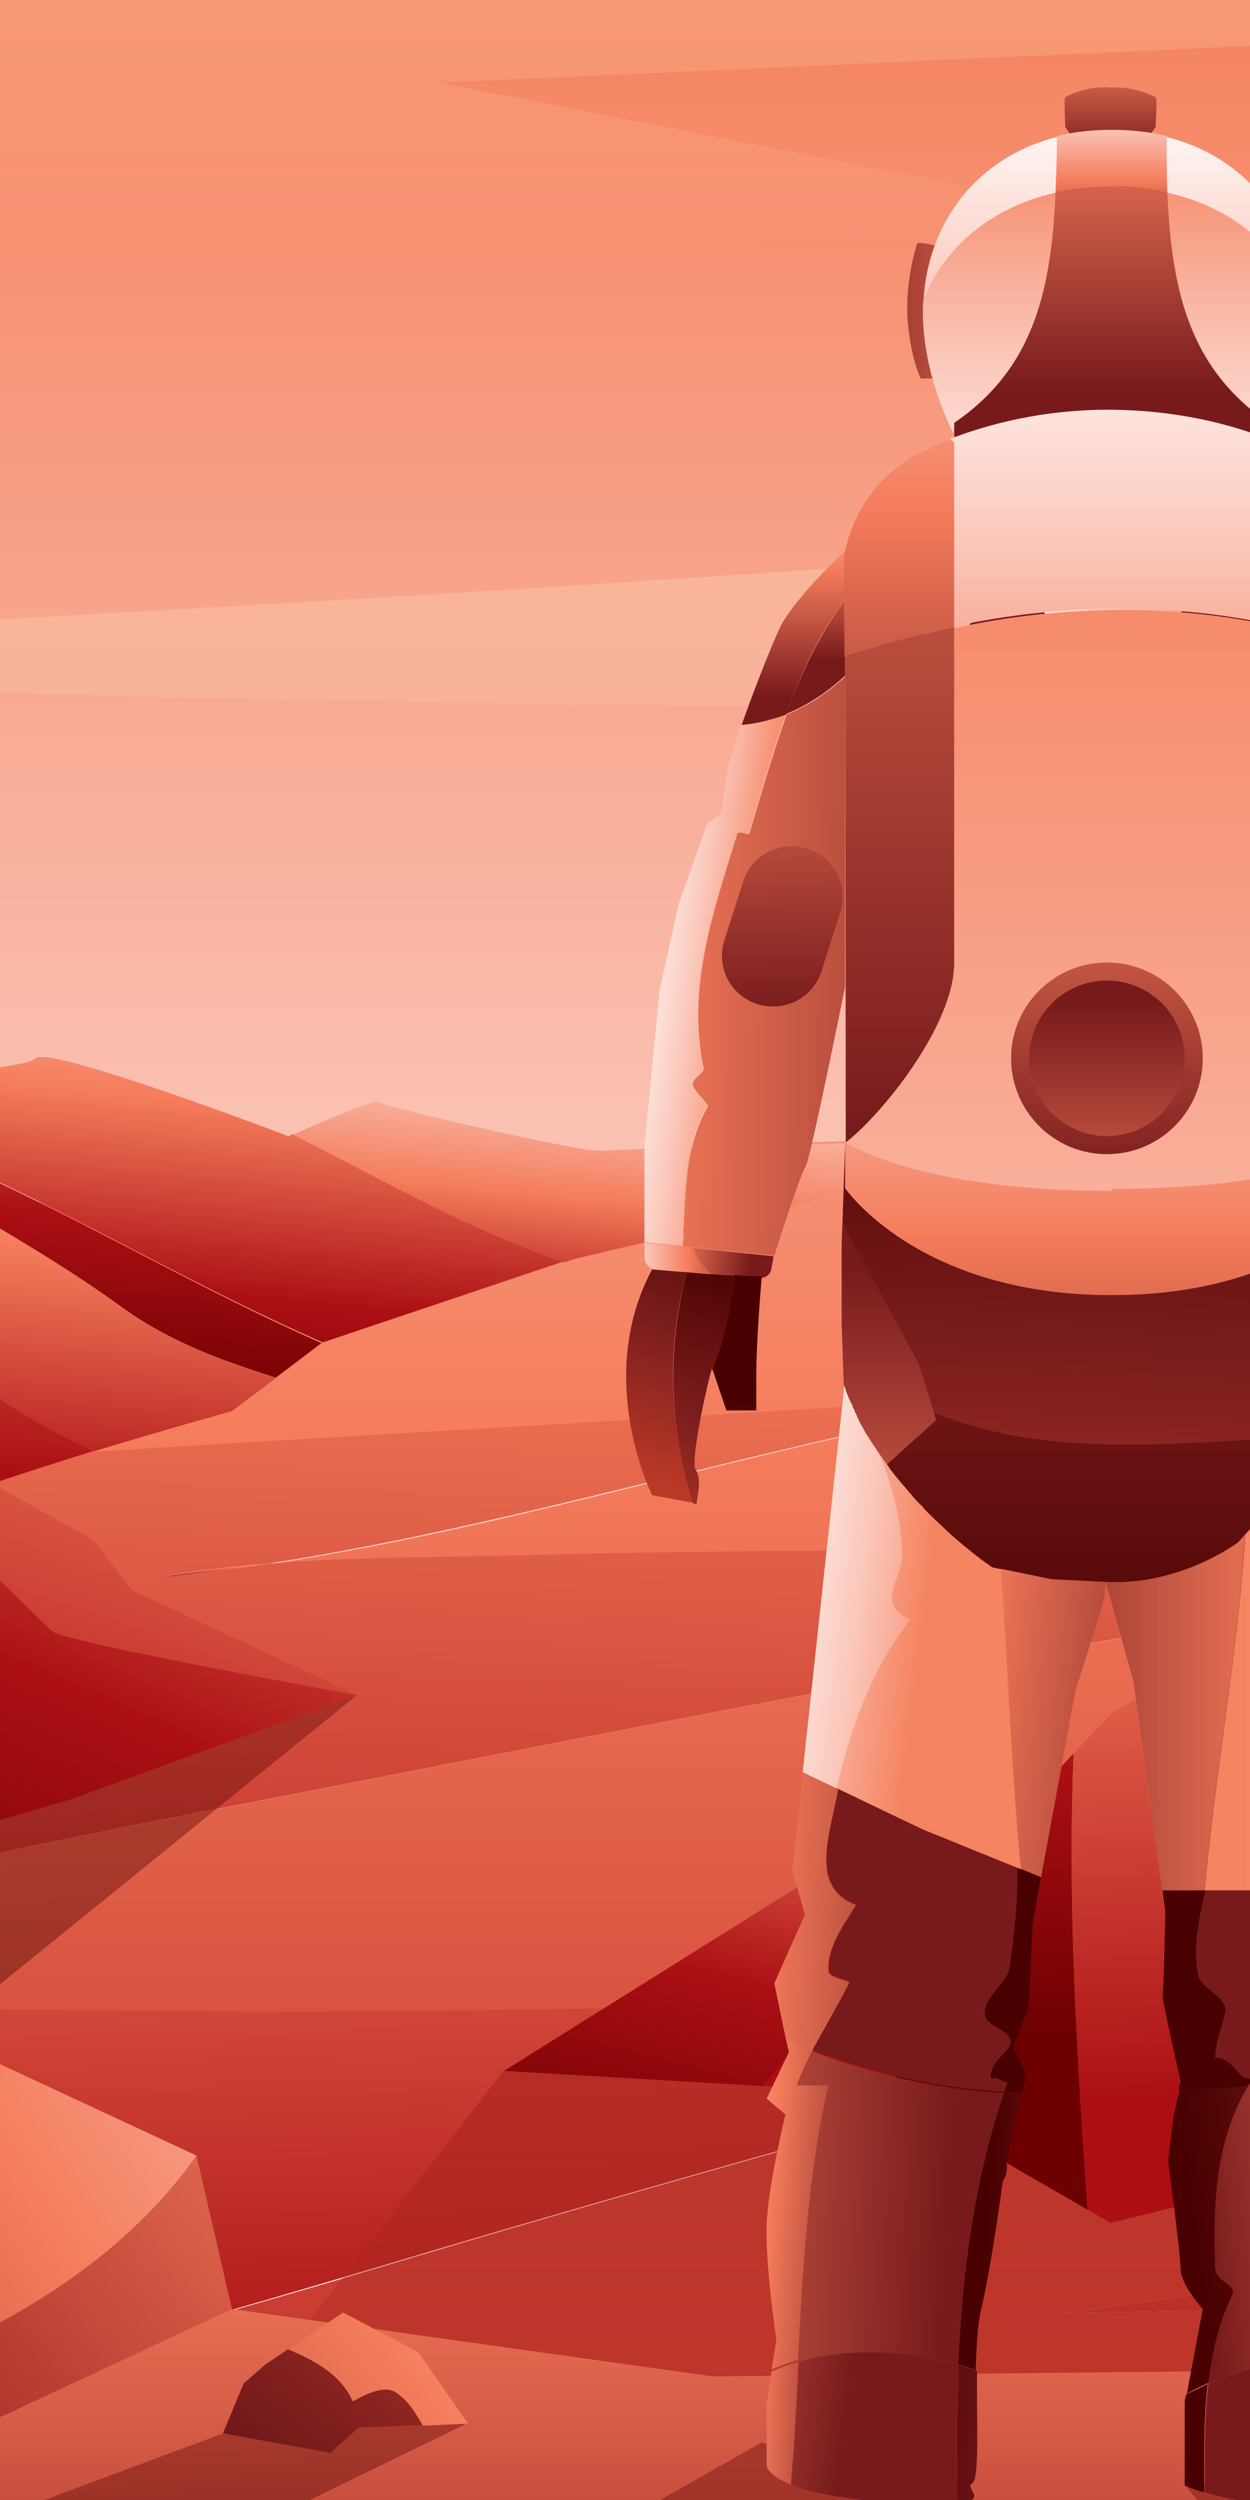 <?xml version="1.0" encoding="utf-8"?>
<!-- Generator: Adobe Illustrator 25.3.1, SVG Export Plug-In . SVG Version: 6.00 Build 0)  -->
<svg version="1.1" id="Layer_1" xmlns="http://www.w3.org/2000/svg" xmlns:xlink="http://www.w3.org/1999/xlink" x="0px" y="0px"
	 viewBox="0 0 180 360" style="enable-background:new 0 0 180 360;" xml:space="preserve">
<rect x="0" y="0" width="180" height="360" fill="#808080" stroke="none"/>
<style type="text/css">
	.st0{clip-path:url(#SVGID_2_);fill:none;}
	.st1{clip-path:url(#SVGID_2_);}
	.st2{fill:#BE372D;}
	.st3{fill:url(#XMLID_2_);}
	.st4{fill:url(#XMLID_3_);}
	.st5{fill:url(#XMLID_4_);}
	.st6{fill:url(#XMLID_5_);}
	.st7{fill:url(#XMLID_6_);}
	.st8{fill:url(#XMLID_7_);}
	.st9{opacity:0.41;fill:url(#XMLID_8_);enable-background:new    ;}
	.st10{opacity:0.41;fill:url(#XMLID_9_);enable-background:new    ;}
	.st11{opacity:0.41;fill:url(#XMLID_10_);enable-background:new    ;}
	.st12{opacity:0.41;fill-rule:evenodd;clip-rule:evenodd;fill:url(#XMLID_11_);enable-background:new    ;}
	.st13{fill:url(#XMLID_12_);}
	.st14{fill:url(#XMLID_14_);}
	.st15{fill:url(#XMLID_15_);}
	.st16{fill:url(#XMLID_16_);}
	.st17{fill:url(#XMLID_18_);}
	.st18{fill:url(#XMLID_19_);}
	.st19{fill:url(#XMLID_20_);}
	.st20{fill:url(#XMLID_21_);}
	.st21{fill:url(#XMLID_22_);}
	.st22{fill:url(#XMLID_23_);}
	.st23{fill:url(#XMLID_24_);}
	.st24{fill:url(#XMLID_25_);}
	.st25{fill:url(#XMLID_26_);}
	.st26{fill:url(#XMLID_27_);}
	.st27{fill:url(#XMLID_28_);}
	.st28{fill:url(#XMLID_29_);}
	.st29{fill:url(#XMLID_30_);}
	.st30{opacity:0.41;fill:url(#XMLID_31_);enable-background:new    ;}
	.st31{opacity:0.41;fill:url(#XMLID_32_);enable-background:new    ;}
	.st32{opacity:0.41;fill:url(#XMLID_33_);enable-background:new    ;}
	.st33{opacity:0.41;fill-rule:evenodd;clip-rule:evenodd;fill:url(#XMLID_34_);enable-background:new    ;}
	.st34{opacity:0.41;fill-rule:evenodd;clip-rule:evenodd;fill:url(#XMLID_35_);enable-background:new    ;}
	.st35{fill:url(#XMLID_36_);}
	.st36{opacity:0.41;fill:url(#XMLID_37_);enable-background:new    ;}
	.st37{fill:url(#XMLID_38_);}
	.st38{fill:url(#XMLID_39_);}
	.st39{fill:url(#XMLID_40_);}
	.st40{fill:url(#XMLID_41_);}
	.st41{fill:url(#XMLID_42_);}
	.st42{fill:url(#XMLID_43_);}
	.st43{fill:url(#XMLID_44_);}
	.st44{fill:url(#XMLID_45_);}
	.st45{fill:url(#XMLID_46_);}
	.st46{fill:url(#XMLID_47_);}
	.st47{fill:url(#XMLID_48_);}
	.st48{fill:url(#XMLID_49_);}
	.st49{fill:url(#XMLID_50_);}
	.st50{fill:url(#XMLID_51_);}
	.st51{fill:url(#XMLID_52_);}
	.st52{fill:url(#XMLID_53_);}
	.st53{fill:url(#XMLID_54_);}
	.st54{fill:url(#XMLID_55_);}
	.st55{fill:url(#XMLID_56_);}
	.st56{fill:url(#XMLID_57_);}
	.st57{fill:url(#XMLID_58_);}
	.st58{fill:url(#XMLID_59_);}
	.st59{fill:url(#XMLID_60_);}
	.st60{fill:url(#XMLID_61_);}
	.st61{fill:url(#XMLID_62_);}
	.st62{fill:url(#XMLID_63_);}
	.st63{fill:url(#XMLID_64_);}
	.st64{fill:url(#XMLID_65_);}
	.st65{fill:url(#XMLID_66_);}
	.st66{fill:url(#XMLID_67_);}
	.st67{fill:url(#XMLID_68_);}
	.st68{fill:url(#XMLID_69_);}
	.st69{fill:url(#XMLID_70_);}
	.st70{fill:url(#XMLID_71_);}
	.st71{fill:url(#XMLID_72_);}
	.st72{fill:url(#XMLID_73_);}
	.st73{fill:url(#XMLID_74_);}
	.st74{fill:url(#XMLID_75_);}
	.st75{fill:url(#XMLID_76_);}
	.st76{fill:url(#XMLID_77_);}
	.st77{fill:url(#XMLID_78_);}
	.st78{fill:url(#XMLID_79_);}
	.st79{fill:url(#XMLID_80_);}
	.st80{fill:url(#XMLID_81_);}
	.st81{fill:url(#XMLID_82_);}
	.st82{fill:url(#XMLID_83_);}
	.st83{fill:url(#XMLID_84_);}
	.st84{fill:url(#XMLID_85_);}
	.st85{fill:url(#XMLID_86_);}
	.st86{fill:url(#XMLID_87_);}
	.st87{fill:url(#XMLID_88_);}
	.st88{fill:url(#XMLID_89_);}
	.st89{fill:url(#XMLID_90_);}
	.st90{fill:url(#XMLID_91_);}
	.st91{fill:url(#XMLID_92_);}
	.st92{fill:url(#XMLID_93_);}
	.st93{fill:url(#XMLID_94_);}
	.st94{fill:url(#XMLID_95_);}
	.st95{fill:url(#XMLID_96_);}
	.st96{fill:url(#XMLID_97_);}
	.st97{fill:url(#XMLID_98_);}
	.st98{fill:url(#XMLID_99_);}
	.st99{fill:none;}
	.st100{fill:url(#XMLID_100_);}
	.st101{fill:url(#XMLID_101_);}
	.st102{fill:url(#XMLID_102_);}
	.st103{fill:url(#XMLID_103_);}
	.st104{fill:url(#XMLID_104_);}
	.st105{fill:url(#XMLID_105_);}
	.st106{fill:url(#XMLID_106_);}
	.st107{fill:url(#XMLID_107_);}
	.st108{fill:url(#XMLID_108_);}
	.st109{fill:url(#XMLID_109_);}
	.st110{fill:url(#XMLID_110_);}
	.st111{fill:url(#XMLID_111_);}
	.st112{fill:url(#XMLID_112_);}
	.st113{fill:url(#XMLID_113_);}
	.st114{fill:url(#XMLID_114_);}
	.st115{fill:url(#XMLID_115_);}
	.st116{fill:url(#XMLID_116_);}
	.st117{fill:url(#XMLID_117_);}
	.st118{fill:url(#XMLID_118_);}
	.st119{fill:url(#XMLID_119_);}
	.st120{fill:url(#XMLID_120_);}
	.st121{fill:url(#XMLID_121_);}
	.st122{fill:url(#XMLID_122_);}
	.st123{fill:url(#XMLID_123_);}
	.st124{fill:url(#XMLID_124_);}
	.st125{fill:url(#XMLID_125_);}
	.st126{fill:url(#XMLID_126_);}
	.st127{fill:url(#XMLID_127_);}
	.st128{fill:url(#XMLID_128_);}
	.st129{fill:url(#XMLID_129_);}
</style>
<g>
	<defs>
		<rect id="SVGID_1_" width="180" height="360"/>
	</defs>
	<clipPath id="SVGID_2_">
		<use xlink:href="#SVGID_1_"  style="overflow:visible;"/>
	</clipPath>
	<rect x="-58.3" y="-30.6" class="st0" width="421.1" height="421.1"/>
	<g id="Layer_2_2_" class="st1">
		<g>
			<g id="Layer_1-2_9_">
				<rect class="st2" width="180" height="360"/>
			</g>
		</g>
	</g>
	<g id="XMLID_2938_" class="st1">
		
			<linearGradient id="XMLID_2_" gradientUnits="userSpaceOnUse" x1="152.217" y1="-1.128" x2="152.217" y2="357.037" gradientTransform="matrix(1 0 0 -1 0 360)">
			<stop  offset="0" style="stop-color:#FFFFFF"/>
			<stop  offset="0.511" style="stop-color:#FBC7BA"/>
			<stop  offset="1" style="stop-color:#F58461"/>
		</linearGradient>
		<rect id="XMLID_2230_" x="-58.3" y="-30.6" class="st3" width="421.1" height="421.1"/>
		<g id="XMLID_2934_">
			
				<linearGradient id="XMLID_3_" gradientUnits="userSpaceOnUse" x1="242.665" y1="156.174" x2="261.917" y2="11.184" gradientTransform="matrix(1 0 0 -1 0 360)">
				<stop  offset="0" style="stop-color:#FBC7BA"/>
				<stop  offset="0.414" style="stop-color:#F47C5B"/>
				<stop  offset="1" style="stop-color:#AB0F14"/>
			</linearGradient>
			<path id="XMLID_2928_" class="st4" d="M153.1,333.1c25-0.3,49.6-1.8,74.6,0c45.5,3,90.4,10.4,135.5,15.1v-39.8
				c-41.3,2.1-82.1,9.4-123.5,13.6C210.6,325,182,329.2,153.1,333.1z"/>
			
				<linearGradient id="XMLID_4_" gradientUnits="userSpaceOnUse" x1="152.248" y1="301.796" x2="152.248" y2="-61.027" gradientTransform="matrix(1 0 0 -1 0 360)">
				<stop  offset="0" style="stop-color:#FBC7BA"/>
				<stop  offset="0.414" style="stop-color:#F47C5B"/>
				<stop  offset="1" style="stop-color:#AB0F14"/>
			</linearGradient>
			<path id="XMLID_2932_" class="st5" d="M227.7,333.1c-25-1.8-49.6-0.3-74.6,0c28.9-3.9,57.5-8.1,86.6-11.1
				c41.5-4.2,82.2-11.5,123.5-13.6v-89c-7.9-0.8-15.7-1.5-23.6-2.1c-45.4-3.3-90.2-9.9-135.4-12.9c28.3-6,56.9-11.4,85.4-16.2
				c-10.5-0.9-21.1-1.2-31.9-2.4c-18.3-2.4-35.8-6.9-54.1-6.6c12.9-3.5,25.8-8,38.9-11.8c-100.4-7.7-200.9-2.6-301.3,15.5v31.5
				c71.3-6.1,142.9-8.8,214.4-14.1c-39.6,5.8-77.7,19-117.1,25c12.7-1,25.6-0.8,38.3-1.3c58.4-1.5,116.7,0.3,175.1-0.9
				C179.6,230.8,111,245,37,259.4c-33,6.2-64.5,13.4-95.8,20v9.7c24.3-0.2,48.6,0.1,73,0.5c47.2,0.6,94.5-0.6,142-2.1
				c9.6-0.3,19.3-2.4,28.9-3.9c9.9-1.5,19.6-3.3,29.5-3.9c-3,2.1-6.9,2.7-10.2,3.9c-51.1,15-100.2,28-151,43.3
				C15.5,338.2-21.9,347.6-58.8,360v51.5h422.1v-63.2C318.1,343.5,273.3,336.1,227.7,333.1z"/>
			
				<linearGradient id="XMLID_5_" gradientUnits="userSpaceOnUse" x1="284.329" y1="270.904" x2="282.524" y2="42.29" gradientTransform="matrix(1 0 0 -1 0 360)">
				<stop  offset="0" style="stop-color:#FBC7BA"/>
				<stop  offset="0.414" style="stop-color:#F47C5B"/>
				<stop  offset="1" style="stop-color:#AB0F14"/>
			</linearGradient>
			<path id="XMLID_2931_" class="st6" d="M257.8,185.7c10.8,1.2,21.4,1.5,31.9,2.4c-28.6,4.8-57.2,10.2-85.4,16.2
				c45.1,3,89.9,9.6,135.4,12.9c7.9,0.6,15.8,1.3,23.6,2.1v-36.5c-40.2-7.2-80.5-12.4-120.7-15.5c-13.1,3.7-26,8.2-38.9,11.8
				C222,178.8,239.5,183.3,257.8,185.7z"/>
			
				<linearGradient id="XMLID_6_" gradientUnits="userSpaceOnUse" x1="101.461" y1="281.868" x2="92.437" y2="27.385" gradientTransform="matrix(1 0 0 -1 0 360)">
				<stop  offset="0" style="stop-color:#FBC7BA"/>
				<stop  offset="0.414" style="stop-color:#F47C5B"/>
				<stop  offset="1" style="stop-color:#AB0F14"/>
			</linearGradient>
			<path id="XMLID_2929_" class="st7" d="M251.8,223c-58.4,1.2-116.7-0.6-175.1,0.9c-12.7,0.4-25.6,0.2-38.3,1.3
				c-5.3,0.8-10.5,1.5-15.8,2c5.2-1,10.5-1.6,15.8-2c39.4-6.1,77.6-19.2,117.1-25c-71.4,5.3-143.1,8-214.4,14.1v65.1
				c31.4-6.6,62.8-13.8,95.8-20C111,245,179.6,230.8,251.8,223z"/>
			
				<linearGradient id="XMLID_7_" gradientUnits="userSpaceOnUse" x1="73.679" y1="210.351" x2="78.492" y2="13.022" gradientTransform="matrix(1 0 0 -1 0 360)">
				<stop  offset="0" style="stop-color:#FBC7BA"/>
				<stop  offset="0.414" style="stop-color:#F47C5B"/>
				<stop  offset="1" style="stop-color:#AB0F14"/>
			</linearGradient>
			<path id="XMLID_2930_" class="st8" d="M204.3,283.5c3.3-1.2,7.2-1.8,10.2-3.9c-9.9,0.6-19.6,2.4-29.5,3.9
				c-9.6,1.5-19.3,3.6-28.9,3.9c-47.5,1.5-94.8,2.7-142,2.1c-24.3-0.3-48.7-0.7-73-0.5v70.9c36.9-12.4,74.3-21.7,112.1-33.1
				C104.1,311.5,153.1,298.5,204.3,283.5z"/>
			
				<linearGradient id="XMLID_8_" gradientUnits="userSpaceOnUse" x1="-36.84" y1="258.224" x2="-11.546" y2="67.731" gradientTransform="matrix(1 0 0 -1 0 360)">
				<stop  offset="1.612903e-02" style="stop-color:#B93927"/>
				<stop  offset="0.489" style="stop-color:#9B1717"/>
				<stop  offset="0.989" style="stop-color:#480000"/>
			</linearGradient>
			<polygon id="XMLID_2232_" class="st9" points="51.4,244.1 -32.3,311.9 -82.8,278 -82.8,262.8 			"/>
			
				<linearGradient id="XMLID_9_" gradientUnits="userSpaceOnUse" x1="297.693" y1="215.105" x2="317.368" y2="66.93" gradientTransform="matrix(1 0 0 -1 0 360)">
				<stop  offset="1.612903e-02" style="stop-color:#B93927"/>
				<stop  offset="0.489" style="stop-color:#9B1717"/>
				<stop  offset="0.989" style="stop-color:#480000"/>
			</linearGradient>
			<polygon id="XMLID_2694_" class="st10" points="241.3,272.2 293.9,300.4 377.8,298.2 385.9,257.4 			"/>
			
				<linearGradient id="XMLID_10_" gradientUnits="userSpaceOnUse" x1="314.054" y1="252.97" x2="347.122" y2="3.926" gradientTransform="matrix(1 0 0 -1 0 360)">
				<stop  offset="1.612903e-02" style="stop-color:#B93927"/>
				<stop  offset="0.489" style="stop-color:#9B1717"/>
				<stop  offset="0.989" style="stop-color:#480000"/>
			</linearGradient>
			<path id="XMLID_2901_" class="st11" d="M287.3,311.9l98.7,61.1c0,0,15-65.2,7.2-65C385.3,308.2,287.3,311.9,287.3,311.9z"/>
			
				<linearGradient id="XMLID_11_" gradientUnits="userSpaceOnUse" x1="172.762" y1="4.967" x2="172.762" y2="119.116" gradientTransform="matrix(1 0 0 -1 0 360)">
				<stop  offset="1.612903e-02" style="stop-color:#B93927"/>
				<stop  offset="0.489" style="stop-color:#9B1717"/>
				<stop  offset="0.989" style="stop-color:#480000"/>
			</linearGradient>
			<polygon id="XMLID_2935_" class="st12" points="72.5,298.2 31.9,350.5 196.1,359.8 313.6,348.2 227.3,281 			"/>
		</g>
		
			<linearGradient id="XMLID_12_" gradientUnits="userSpaceOnUse" x1="30.481" y1="135.678" x2="30.481" y2="132.694" gradientTransform="matrix(1 0 0 -1 0 360)">
			<stop  offset="0" style="stop-color:#FBC7BA"/>
			<stop  offset="0.414" style="stop-color:#F47C5B"/>
			<stop  offset="1" style="stop-color:#AB0F14"/>
		</linearGradient>
		<path id="XMLID_2917_" class="st13" d="M38.4,225.2c-5.3,0.4-10.6,1.1-15.8,2C27.9,226.7,33.2,226,38.4,225.2z"/>
		
			<linearGradient id="XMLID_14_" gradientUnits="userSpaceOnUse" x1="12.088" y1="238.474" x2="4.535" y2="159.162" gradientTransform="matrix(1 0 0 -1 0 360)">
			<stop  offset="0" style="stop-color:#FBC7BA"/>
			<stop  offset="0.328" style="stop-color:#F47C5B"/>
			<stop  offset="0.672" style="stop-color:#AB0F14"/>
			<stop  offset="1" style="stop-color:#6D0000"/>
		</linearGradient>
		<path id="XMLID_2921_" class="st14" d="M-4.5,168.3c-6.4-3-10.7-8-15.1-12.9c-3.2,0.2-5.4,0.3-5.4,0.3l-7.3-0.8
			c14.7,13.6,33,21.2,50,33.5c7,5,14.5,7.6,22,10l6.6-5C29.2,185.9,12.9,176.2-4.5,168.3z"/>
		
			<linearGradient id="XMLID_15_" gradientUnits="userSpaceOnUse" x1="-22.149" y1="241.182" x2="-34.913" y2="107.154" gradientTransform="matrix(1 0 0 -1 0 360)">
			<stop  offset="0" style="stop-color:#FBC7BA"/>
			<stop  offset="0.328" style="stop-color:#F47C5B"/>
			<stop  offset="0.672" style="stop-color:#AB0F14"/>
			<stop  offset="1" style="stop-color:#6D0000"/>
		</linearGradient>
		<path id="XMLID_2924_" class="st15" d="M-67.6,151.3l-1.8-0.2l-3,45l57.8,23.3c1.6-2,15.7-6.6,28.2-10.5c-8-3.5-15.2-8.1-21.9-14
			C-27.8,178.6-49,167.5-67.6,151.3z"/>
		
			<linearGradient id="XMLID_16_" gradientUnits="userSpaceOnUse" x1="-10.903" y1="216.98" x2="-21.005" y2="110.907" gradientTransform="matrix(1 0 0 -1 0 360)">
			<stop  offset="0" style="stop-color:#FBC7BA"/>
			<stop  offset="0.328" style="stop-color:#F47C5B"/>
			<stop  offset="0.672" style="stop-color:#AB0F14"/>
			<stop  offset="1" style="stop-color:#6D0000"/>
		</linearGradient>
		<path id="XMLID_2927_" class="st16" d="M39.8,198.4c-7.5-2.4-15-5-22-10c-17-12.4-35.3-19.9-50-33.5l-35.4-3.6
			C-49,167.5-27.8,178.6-8.4,195c6.7,5.9,14,10.4,21.9,14c10.5-3.2,19.9-5.8,19.9-5.8L39.8,198.4z"/>
		
			<linearGradient id="XMLID_18_" gradientUnits="userSpaceOnUse" x1="34.202" y1="226.887" x2="26.652" y2="147.617" gradientTransform="matrix(1 0 0 -1 0 360)">
			<stop  offset="0" style="stop-color:#FBC7BA"/>
			<stop  offset="0.328" style="stop-color:#F47C5B"/>
			<stop  offset="0.672" style="stop-color:#AB0F14"/>
			<stop  offset="1" style="stop-color:#6D0000"/>
		</linearGradient>
		<path id="XMLID_2926_" class="st17" d="M42.2,163.3c-0.4,0.2-0.7,0.3-0.7,0.3S6.9,150.4,5.1,152.4c-1.3,1.4-16.4,2.5-24.7,2.9
			c4.3,4.9,8.6,9.9,15.1,12.9c17.4,7.9,33.7,17.6,51,25.1l0,0l34.8-11.7C67.7,177.1,55.1,169.8,42.2,163.3z"/>
		
			<linearGradient id="XMLID_19_" gradientUnits="userSpaceOnUse" x1="97.271" y1="203.316" x2="92.312" y2="151.247" gradientTransform="matrix(1 0 0 -1 0 360)">
			<stop  offset="0" style="stop-color:#FBC7BA"/>
			<stop  offset="0.328" style="stop-color:#F47C5B"/>
			<stop  offset="0.672" style="stop-color:#AB0F14"/>
			<stop  offset="1" style="stop-color:#6D0000"/>
		</linearGradient>
		<path id="XMLID_2925_" class="st18" d="M86.4,165.7c-3,0.2-31.3-6.4-31.9-7c-0.5-0.5-9.7,3.5-12.3,4.7c12.9,6.5,25.5,13.8,39,18.4
			l1.5-0.5l28.7-6.8l39.6-10.6C151.1,163.8,89.5,165.5,86.4,165.7z"/>
		
			<linearGradient id="XMLID_20_" gradientUnits="userSpaceOnUse" x1="258.543" y1="211.827" x2="258.998" y2="159.575" gradientTransform="matrix(1 0 0 -1 0 360)">
			<stop  offset="0" style="stop-color:#FBC7BA"/>
			<stop  offset="0.328" style="stop-color:#F47C5B"/>
			<stop  offset="0.672" style="stop-color:#AB0F14"/>
			<stop  offset="1" style="stop-color:#6D0000"/>
		</linearGradient>
		<path id="XMLID_2920_" class="st19" d="M240.6,169.6l20.4,4.1c3.7-8.6,9.6-16.3,15.6-23.9L240.6,169.6z"/>
		
			<linearGradient id="XMLID_21_" gradientUnits="userSpaceOnUse" x1="303.284" y1="224.79" x2="303.891" y2="154.9" gradientTransform="matrix(1 0 0 -1 0 360)">
			<stop  offset="0" style="stop-color:#FBC7BA"/>
			<stop  offset="0.328" style="stop-color:#F47C5B"/>
			<stop  offset="0.672" style="stop-color:#AB0F14"/>
			<stop  offset="1" style="stop-color:#6D0000"/>
		</linearGradient>
		<path id="XMLID_2919_" class="st20" d="M328.8,150.2c-18,7-34.4,17.8-50.5,28.6l19.6,3.4C307.8,171.3,319.3,161.8,328.8,150.2z"/>
		
			<linearGradient id="XMLID_22_" gradientUnits="userSpaceOnUse" x1="329.23" y1="252.706" x2="330.433" y2="114.335" gradientTransform="matrix(1 0 0 -1 0 360)">
			<stop  offset="0" style="stop-color:#FBC7BA"/>
			<stop  offset="0.328" style="stop-color:#F47C5B"/>
			<stop  offset="0.672" style="stop-color:#AB0F14"/>
			<stop  offset="1" style="stop-color:#6D0000"/>
		</linearGradient>
		<path id="XMLID_2923_" class="st21" d="M385.3,174.9l-56-37.5L299,151c-8.8,6.7-17.7,13-27,20c-1.8,1.3-3.6,2.5-5.4,3.8l0.8,0.2
			l4.8,2.9l6.2,1.1c16.1-10.8,32.5-21.7,50.5-28.6c-9.5,11.6-21,21.1-30.9,32l4.7,0.8l-30.4,8.5c0,0,27.8,6.9,30.4,8.2
			c2.7,1.3,59.6,0,59.6,0l31-8.2L385.3,174.9z"/>
		
			<linearGradient id="XMLID_23_" gradientUnits="userSpaceOnUse" x1="279.723" y1="229.582" x2="280.24" y2="170.097" gradientTransform="matrix(1 0 0 -1 0 360)">
			<stop  offset="0" style="stop-color:#FBC7BA"/>
			<stop  offset="0.328" style="stop-color:#F47C5B"/>
			<stop  offset="0.672" style="stop-color:#AB0F14"/>
			<stop  offset="1" style="stop-color:#6D0000"/>
		</linearGradient>
		<path id="XMLID_2922_" class="st22" d="M299,151l-0.9,0.4l-17.4-3.8l-4,2.2c-6,7.6-11.9,15.3-15.6,23.9l5.5,1.1
			c1.8-1.3,3.6-2.5,5.4-3.8C281.2,164,290.2,157.7,299,151z"/>
		
			<linearGradient id="XMLID_24_" gradientUnits="userSpaceOnUse" x1="120.75" y1="142.697" x2="95.482" y2="42.228" gradientTransform="matrix(1 0 0 -1 0 360)">
			<stop  offset="0" style="stop-color:#FBC7BA"/>
			<stop  offset="0.328" style="stop-color:#F47C5B"/>
			<stop  offset="0.672" style="stop-color:#AB0F14"/>
			<stop  offset="1" style="stop-color:#6D0000"/>
		</linearGradient>
		<path id="XMLID_2913_" class="st23" d="M120.5,268.2l-47.9,30l37.3,2.2c9-10.7,17.2-21.4,26-31.9L120.5,268.2z"/>
		
			<linearGradient id="XMLID_25_" gradientUnits="userSpaceOnUse" x1="121.987" y1="134.304" x2="124.346" y2="76.288" gradientTransform="matrix(1 0 0 -1 0 360)">
			<stop  offset="0" style="stop-color:#FBC7BA"/>
			<stop  offset="0.414" style="stop-color:#F47C5B"/>
			<stop  offset="1" style="stop-color:#AB0F14"/>
		</linearGradient>
		<path id="XMLID_2914_" class="st24" d="M139,268.6l-3.2-0.1c-8.8,10.4-16.9,21.1-26,31.9l17.9,1.1l0.2,0.1
			c4.7-10.3,7.9-21,10.8-32.2C138.8,269.1,138.8,268.8,139,268.6z"/>
		
			<linearGradient id="XMLID_26_" gradientUnits="userSpaceOnUse" x1="137.138" y1="183.094" x2="141.878" y2="66.483" gradientTransform="matrix(1 0 0 -1 0 360)">
			<stop  offset="0" style="stop-color:#FBC7BA"/>
			<stop  offset="0.328" style="stop-color:#F47C5B"/>
			<stop  offset="0.672" style="stop-color:#AB0F14"/>
			<stop  offset="1" style="stop-color:#6D0000"/>
		</linearGradient>
		<path id="XMLID_2907_" class="st25" d="M154.6,252.5l-15.3,16.1h-0.3c-0.1,0.2-0.2,0.5-0.3,0.8c-2.9,11.2-6.1,22-10.8,32.2
			l28.7,16.6C155.1,296.3,153.7,274.5,154.6,252.5z"/>
		
			<linearGradient id="XMLID_27_" gradientUnits="userSpaceOnUse" x1="186.338" y1="216.558" x2="191.374" y2="92.662" gradientTransform="matrix(1 0 0 -1 0 360)">
			<stop  offset="0" style="stop-color:#FBC7BA"/>
			<stop  offset="0.328" style="stop-color:#F47C5B"/>
			<stop  offset="0.672" style="stop-color:#AB0F14"/>
			<stop  offset="1" style="stop-color:#6D0000"/>
		</linearGradient>
		<path id="XMLID_2916_" class="st26" d="M213.3,306.9v-11.7c-2.6-2.7-4.9-5.8-7.5-8.7c-11.1-12.6-17.7-26.8-28.3-40
			c-1.8-2.3-3.2-4.6-4.5-6.9l-3.4,1.9c12.8,22.3,25.8,44.6,39.2,66.6L213.3,306.9z"/>
		
			<linearGradient id="XMLID_28_" gradientUnits="userSpaceOnUse" x1="176.317" y1="196.774" x2="181.958" y2="58.021" gradientTransform="matrix(1 0 0 -1 0 360)">
			<stop  offset="0" style="stop-color:#FBC7BA"/>
			<stop  offset="0.414" style="stop-color:#F47C5B"/>
			<stop  offset="1" style="stop-color:#AB0F14"/>
		</linearGradient>
		<path id="XMLID_2918_" class="st27" d="M169.6,241.4l-9.4,5.2l-5.6,5.9c-0.9,22.1,0.5,43.8,2,65.7l3.3,1.9l49-12.1
			C195.4,286,182.4,263.7,169.6,241.4z"/>
		
			<linearGradient id="XMLID_29_" gradientUnits="userSpaceOnUse" x1="197.511" y1="163.604" x2="201.889" y2="55.918" gradientTransform="matrix(1 0 0 -1 0 360)">
			<stop  offset="0" style="stop-color:#FBC7BA"/>
			<stop  offset="0.414" style="stop-color:#F47C5B"/>
			<stop  offset="0.667" style="stop-color:#D25036"/>
			<stop  offset="1" style="stop-color:#AB0F14"/>
		</linearGradient>
		<path id="XMLID_2915_" class="st28" d="M205.8,286.5c2.6,2.9,4.9,6,7.5,8.7v-1.4l14-12.8l-47.5-45.2l-6.8,3.8
			c1.4,2.4,2.8,4.7,4.5,6.9C188,259.7,194.6,273.9,205.8,286.5z"/>
		
			<linearGradient id="XMLID_30_" gradientUnits="userSpaceOnUse" x1="153.21" y1="106.507" x2="153.21" y2="-53.143" gradientTransform="matrix(1 0 0 -1 0 360)">
			<stop  offset="0" style="stop-color:#FBC7BA"/>
			<stop  offset="0.414" style="stop-color:#F47C5B"/>
			<stop  offset="1" style="stop-color:#911518"/>
		</linearGradient>
		<polygon id="XMLID_2231_" class="st29" points="-56.9,285 29.8,319.9 33.4,332.5 102.6,342.2 217.6,341 228.7,332 259,340.6 
			303.2,328.5 364.3,328.5 364.3,420.8 -57.8,420.8 		"/>
		
			<linearGradient id="XMLID_31_" gradientUnits="userSpaceOnUse" x1="86.416" y1="-146.338" x2="86.416" y2="44.146" gradientTransform="matrix(1 0 0 -1 0 360)">
			<stop  offset="1.612903e-02" style="stop-color:#B93927"/>
			<stop  offset="0.489" style="stop-color:#9B1717"/>
			<stop  offset="0.989" style="stop-color:#480000"/>
		</linearGradient>
		<polygon id="XMLID_1427_" class="st30" points="109.7,351.7 35,394 103,394 137.9,361.1 		"/>
		
			<linearGradient id="XMLID_32_" gradientUnits="userSpaceOnUse" x1="217.839" y1="-145.753" x2="217.839" y2="44.731" gradientTransform="matrix(1 0 0 -1 0 360)">
			<stop  offset="1.612903e-02" style="stop-color:#B93927"/>
			<stop  offset="0.489" style="stop-color:#9B1717"/>
			<stop  offset="0.989" style="stop-color:#480000"/>
		</linearGradient>
		<polygon id="XMLID_1428_" class="st31" points="170.7,357.9 198.4,393 265,393 203.7,355.7 		"/>
		
			<linearGradient id="XMLID_33_" gradientUnits="userSpaceOnUse" x1="6.491" y1="81.857" x2="18.931" y2="-11.832" gradientTransform="matrix(1 0 0 -1 0 360)">
			<stop  offset="1.612903e-02" style="stop-color:#B93927"/>
			<stop  offset="0.489" style="stop-color:#9B1717"/>
			<stop  offset="0.989" style="stop-color:#480000"/>
		</linearGradient>
		<polygon id="XMLID_2836_" class="st32" points="67.4,348.9 -2.6,383 -32.3,374.4 31.9,350.5 		"/>
		
			<linearGradient id="XMLID_34_" gradientUnits="userSpaceOnUse" x1="306.983" y1="-88.987" x2="306.983" y2="-13.294" gradientTransform="matrix(1 0 0 -1 0 360)">
			<stop  offset="1.612903e-02" style="stop-color:#B93927"/>
			<stop  offset="0.489" style="stop-color:#9B1717"/>
			<stop  offset="0.989" style="stop-color:#480000"/>
		</linearGradient>
		<polygon id="XMLID_2933_" class="st33" points="265,352.9 374.2,385.7 374.2,397.5 341.6,400.6 239.8,360.6 		"/>
		
			<linearGradient id="XMLID_35_" gradientUnits="userSpaceOnUse" x1="149.134" y1="-83.954" x2="149.134" y2="-28.085" gradientTransform="matrix(1 0 0 -1 0 360)">
			<stop  offset="1.612903e-02" style="stop-color:#B93927"/>
			<stop  offset="0.489" style="stop-color:#7B1D1D"/>
			<stop  offset="0.989" style="stop-color:#480000"/>
		</linearGradient>
		<polygon id="XMLID_2905_" class="st34" points="140.7,376.3 124.4,406.7 173.9,408.3 163,373.1 		"/>
		
			<linearGradient id="XMLID_36_" gradientUnits="userSpaceOnUse" x1="25.888" y1="236.194" x2="-22.242" y2="96.017" gradientTransform="matrix(1 0 0 -1 0 360)">
			<stop  offset="0" style="stop-color:#FBC7BA"/>
			<stop  offset="0.414" style="stop-color:#F47C5B"/>
			<stop  offset="1" style="stop-color:#AB0F14"/>
		</linearGradient>
		<polygon id="XMLID_1422_" class="st35" points="-58.3,174.4 -5.7,200.8 -2.6,212.8 13.5,221.8 19,229 51.4,244.1 21.2,255.1 
			10.5,258.9 -5.7,263.7 -57.4,269.3 		"/>
		
			<linearGradient id="XMLID_37_" gradientUnits="userSpaceOnUse" x1="36.059" y1="72.924" x2="-123.97" y2="-37.773" gradientTransform="matrix(1 0 0 -1 0 360)">
			<stop  offset="1.612903e-02" style="stop-color:#B93927"/>
			<stop  offset="0.489" style="stop-color:#9B1717"/>
			<stop  offset="0.989" style="stop-color:#480000"/>
		</linearGradient>
		<path id="XMLID_2233_" class="st36" d="M31.9,323.1l-58.7,37.5h38.5l-1.2,13.7h36.9L-34,425.6c0,0-36.1-16.1-35.5-17
			s0-143.7,0-143.7l97.8,45.5L31.9,323.1z"/>
		
			<linearGradient id="XMLID_38_" gradientUnits="userSpaceOnUse" x1="107.729" y1="108.905" x2="-31.244" y2="-4.8" gradientTransform="matrix(1 0 0 -1 0 360)">
			<stop  offset="0" style="stop-color:#FBC7BA"/>
			<stop  offset="0.414" style="stop-color:#F47C5B"/>
			<stop  offset="1" style="stop-color:#911518"/>
		</linearGradient>
		<path id="XMLID_2157_" class="st37" d="M28.3,310.4c-2.7,4-65.3,38.5-65.3,38.5l8.4,2.2l-16.2,9.5h18l60.2-28.1L28.3,310.4z"/>
		
			<linearGradient id="XMLID_39_" gradientUnits="userSpaceOnUse" x1="76.369" y1="45.525" x2="-83.66" y2="-64.57" gradientTransform="matrix(1 0 0 -1 0 360)">
			<stop  offset="0" style="stop-color:#FBC7BA"/>
			<stop  offset="0.308" style="stop-color:#F68F70"/>
			<stop  offset="0.414" style="stop-color:#F47C5B"/>
			<stop  offset="1" style="stop-color:#911518"/>
		</linearGradient>
		<polygon id="XMLID_2344_" class="st38" points="11.7,360.6 10.5,374.4 -44.8,410.8 -72.5,402.3 -23.2,374.4 -24.4,381.2 		"/>
		
			<linearGradient id="XMLID_40_" gradientUnits="userSpaceOnUse" x1="42.966" y1="110.909" x2="-99.617" y2="17.659" gradientTransform="matrix(1 0 0 -1 0 360)">
			<stop  offset="0" style="stop-color:#FBC7BA"/>
			<stop  offset="0.414" style="stop-color:#F47C5B"/>
			<stop  offset="1" style="stop-color:#911518"/>
		</linearGradient>
		<path id="XMLID_2351_" class="st39" d="M-37,348.9l-49.3-27.6l16.8-56.4l97.8,45.5C14.2,330.3-9.9,341-37,348.9z"/>
		
			<linearGradient id="XMLID_41_" gradientUnits="userSpaceOnUse" x1="64.714" y1="14.3" x2="-71.1" y2="14.3" gradientTransform="matrix(1 0 0 -1 0 360)">
			<stop  offset="0" style="stop-color:#FBC7BA"/>
			<stop  offset="0.414" style="stop-color:#F47C5B"/>
			<stop  offset="1" style="stop-color:#911518"/>
		</linearGradient>
		<polygon id="XMLID_2354_" class="st40" points="-44.8,360.6 -75.5,360.6 -69.5,330.8 -37,348.9 -28.6,351.1 		"/>
		
			<linearGradient id="XMLID_42_" gradientUnits="userSpaceOnUse" x1="68.877" y1="40.116" x2="20.148" y2="-21.245" gradientTransform="matrix(1 0 0 -1 0 360)">
			<stop  offset="1.612903e-02" style="stop-color:#B93927"/>
			<stop  offset="0.489" style="stop-color:#7B1D1D"/>
			<stop  offset="0.989" style="stop-color:#480000"/>
		</linearGradient>
		<path id="XMLID_2360_" class="st41" d="M57.2,344.5c-1.5-1.2-4.2,0-6.3,1.2c-1.9-4-5.6-5.9-9.3-7.5l-3.4,2.3l-3.1,2.7l-3,7.2
			l15.5,2.8l4-3.6l9.5-0.4C59.9,347.4,58.8,345.6,57.2,344.5z"/>
		
			<linearGradient id="XMLID_43_" gradientUnits="userSpaceOnUse" x1="87.561" y1="42.838" x2="15.969" y2="-14.315" gradientTransform="matrix(1 0 0 -1 0 360)">
			<stop  offset="0" style="stop-color:#FBC7BA"/>
			<stop  offset="0.414" style="stop-color:#F47C5B"/>
			<stop  offset="0.517" style="stop-color:#E87354"/>
			<stop  offset="0.663" style="stop-color:#D25E44"/>
			<stop  offset="0.833" style="stop-color:#B33E2D"/>
			<stop  offset="1" style="stop-color:#911518"/>
		</linearGradient>
		<path id="XMLID_2361_" class="st42" d="M60.2,338.7L49.4,333l-7.9,5.3c3.7,1.6,7.5,3.5,9.3,7.5c2.1-1.2,4.8-2.4,6.3-1.2
			c1.7,1.1,2.7,2.8,3.8,4.7l6.5-0.3L60.2,338.7z"/>
		
			<linearGradient id="XMLID_44_" gradientUnits="userSpaceOnUse" x1="151.045" y1="8.088" x2="152.483" y2="-23.927" gradientTransform="matrix(1 0 0 -1 0 360)">
			<stop  offset="1.612903e-02" style="stop-color:#B93927"/>
			<stop  offset="0.489" style="stop-color:#7B1D1D"/>
			<stop  offset="0.989" style="stop-color:#480000"/>
		</linearGradient>
		<path id="XMLID_2899_" class="st43" d="M151.1,363.9l-3.8,4.2l-6.7,8.1h13.8l9-2l-0.6-1.3c-1.2-0.9-2.4-1.7-3.8-2.3
			C156.2,368.9,153.9,366.2,151.1,363.9z"/>
		
			<linearGradient id="XMLID_45_" gradientUnits="userSpaceOnUse" x1="156.118" y1="11.799" x2="157.593" y2="-21.018" gradientTransform="matrix(1 0 0 -1 0 360)">
			<stop  offset="0" style="stop-color:#FBC7BA"/>
			<stop  offset="0.414" style="stop-color:#F47C5B"/>
			<stop  offset="1" style="stop-color:#911518"/>
		</linearGradient>
		<path id="XMLID_2900_" class="st44" d="M154.1,360.6l-2.9,3.3c2.8,2.3,5.1,4.9,8,6.8c1.4,0.7,2.6,1.4,3.8,2.3l-4.1-9.4
			L154.1,360.6z"/>
		
			<linearGradient id="XMLID_46_" gradientUnits="userSpaceOnUse" x1="248.752" y1="12.017" x2="259.982" y2="-16.86" gradientTransform="matrix(1 0 0 -1 0 360)">
			<stop  offset="1.612903e-02" style="stop-color:#B93927"/>
			<stop  offset="0.489" style="stop-color:#7B1D1D"/>
			<stop  offset="0.989" style="stop-color:#480000"/>
		</linearGradient>
		<path id="XMLID_2365_" class="st45" d="M252.4,354.8c-1.3,0.3-3.2-2.1-5.3-3.5l-7.4,9.4H254h11v-6.8c-0.6,0.9-1,1.9-1.2,3
			C259.9,354.8,257.2,353.6,252.4,354.8z"/>
		
			<linearGradient id="XMLID_47_" gradientUnits="userSpaceOnUse" x1="255.431" y1="9.212" x2="277.089" y2="-31.898" gradientTransform="matrix(1 0 0 -1 0 360)">
			<stop  offset="1.612903e-02" style="stop-color:#B93927"/>
			<stop  offset="0.489" style="stop-color:#7B1D1D"/>
			<stop  offset="0.989" style="stop-color:#480000"/>
		</linearGradient>
		<path id="XMLID_2543_" class="st46" d="M258.3,348.9l-11,2.2l-0.1,0.1c2,1.4,4,3.8,5.3,3.5c4.8-1.2,7.5,0,11.4,2.1
			c0.2-1.1,0.6-2.1,1.2-3v-1C264,352.4,258.3,348.9,258.3,348.9z"/>
		
			<linearGradient id="XMLID_48_" gradientUnits="userSpaceOnUse" x1="277.022" y1="-7.135" x2="277.022" y2="-12.556" gradientTransform="matrix(1 0 0 -1 0 360)">
			<stop  offset="1.612903e-02" style="stop-color:#B93927"/>
			<stop  offset="0.489" style="stop-color:#7B1D1D"/>
			<stop  offset="0.989" style="stop-color:#480000"/>
		</linearGradient>
		<path id="XMLID_2355_" class="st47" d="M272.8,372.8c0.3-0.6,3.3-4.6,3.3-4.6h5.2v3.2L272.8,372.8z"/>
		
			<linearGradient id="XMLID_49_" gradientUnits="userSpaceOnUse" x1="-97.242" y1="142.589" x2="25.481" y2="-73.079" gradientTransform="matrix(1 0 0 -1 0 360)">
			<stop  offset="1.612903e-02" style="stop-color:#B93927"/>
			<stop  offset="0.489" style="stop-color:#7B1D1D"/>
			<stop  offset="0.989" style="stop-color:#480000"/>
		</linearGradient>
		<path id="XMLID_2356_" class="st48" d="M-72.5,272.2l57.8,45.4l-2.7,2.6c0,0-65.9-32.2-65.4-32.5
			C-82.4,287.4-72.5,272.2-72.5,272.2z"/>
		
			<linearGradient id="XMLID_50_" gradientUnits="userSpaceOnUse" x1="237.685" y1="44.418" x2="260.245" y2="-18.749" gradientTransform="matrix(1 0 0 -1 0 360)">
			<stop  offset="0" style="stop-color:#FBC7BA"/>
			<stop  offset="0.414" style="stop-color:#F47C5B"/>
			<stop  offset="1" style="stop-color:#911518"/>
		</linearGradient>
		<polygon id="XMLID_2359_" class="st49" points="228.7,332 265,350.5 259,340.6 		"/>
		
			<linearGradient id="XMLID_51_" gradientUnits="userSpaceOnUse" x1="232.686" y1="23.436" x2="278.257" y2="-25.292" gradientTransform="matrix(1 0 0 -1 0 360)">
			<stop  offset="1.612903e-02" style="stop-color:#B93927"/>
			<stop  offset="0.489" style="stop-color:#7B1D1D"/>
			<stop  offset="0.989" style="stop-color:#480000"/>
		</linearGradient>
		<polygon id="XMLID_2364_" class="st50" points="228.7,332 217.6,341 265,350.5 		"/>
		
			<linearGradient id="XMLID_52_" gradientUnits="userSpaceOnUse" x1="302.769" y1="85.812" x2="380.979" y2="-51.356" gradientTransform="matrix(1 0 0 -1 0 360)">
			<stop  offset="0" style="stop-color:#FBC7BA"/>
			<stop  offset="0.414" style="stop-color:#F47C5B"/>
			<stop  offset="1" style="stop-color:#911518"/>
		</linearGradient>
		<path id="XMLID_2544_" class="st51" d="M303.2,328.5c0,0,61,26.2,61,24.4c0-1.8,0-24.4,0-24.4H303.2z"/>
		<g id="XMLID_2357_">
			<g id="XMLID_13_">
				
					<linearGradient id="XMLID_53_" gradientUnits="userSpaceOnUse" x1="348.009" y1="21.624" x2="348.077" y2="20.121" gradientTransform="matrix(1 0 0 -1 0 360)">
					<stop  offset="0" style="stop-color:#FBC7BA"/>
					<stop  offset="0.414" style="stop-color:#F47C5B"/>
					<stop  offset="1" style="stop-color:#911518"/>
				</linearGradient>
				<path id="XMLID_17_" class="st52" d="M348,339.9c1,0,1-1.5,0-1.5C347.1,338.4,347.1,339.9,348,339.9L348,339.9z"/>
			</g>
		</g>
		
			<linearGradient id="XMLID_54_" gradientUnits="userSpaceOnUse" x1="354.307" y1="270.973" x2="352.502" y2="-10.582" gradientTransform="matrix(1 0 0 -1 0 360)">
			<stop  offset="0" style="stop-color:#FBC7BA"/>
			<stop  offset="0.328" style="stop-color:#F47C5B"/>
			<stop  offset="0.672" style="stop-color:#AB0F14"/>
			<stop  offset="1" style="stop-color:#6D0000"/>
		</linearGradient>
		<path id="XMLID_2904_" class="st53" d="M380.5,163.6l-12.8-3.6c-2.2,7.9-5.2,15.2-6.2,23.3c-1.8,12.3-3.3,24.4-7.8,36.1
			c-12.2,32.2-23.7,63.9-34.1,97l7.9,1.1c0,0,58.4,14.1,58.4,10.9C385.9,325.3,380.5,163.6,380.5,163.6z"/>
		
			<linearGradient id="XMLID_55_" gradientUnits="userSpaceOnUse" x1="293.262" y1="257.913" x2="289.653" y2="41.933" gradientTransform="matrix(1 0 0 -1 0 360)">
			<stop  offset="0" style="stop-color:#FBC7BA"/>
			<stop  offset="0.414" style="stop-color:#F47C5B"/>
			<stop  offset="1" style="stop-color:#AB0F14"/>
		</linearGradient>
		<path id="XMLID_2902_" class="st54" d="M274.6,233.2c4.2-4.5,11.7-4.5,18.7-5.7c0,0,0.3-0.9,0-1.5c-1.2-2.1-5.1-2.7-3-6
			c6.9-10.2,12.6-19.6,14.7-31.9c0.3-1.8,1.5-3.6,2.1-5.4c0.3-0.9-0.3-2.1,0-3c2.7-8.7,6-17.1,9-25.9c1.2,13.5,2.1,26.8,1.8,40.3
			c6.6-15.1,15.2-28.8,23.6-43l-14-9.9l-13.8,6.7l-28.3,71.5l-16.2,8.4l-27.9,44.3l10.3,1.4c5.4-9,9.3-18.6,16.2-27.4
			C270.7,242.3,271.9,236.6,274.6,233.2z"/>
		
			<linearGradient id="XMLID_56_" gradientUnits="userSpaceOnUse" x1="309.645" y1="302.298" x2="309.645" y2="59.983" gradientTransform="matrix(1 0 0 -1 0 360)">
			<stop  offset="0" style="stop-color:#FBC7BA"/>
			<stop  offset="0.414" style="stop-color:#F47C5B"/>
			<stop  offset="1" style="stop-color:#AB0F14"/>
		</linearGradient>
		<path id="XMLID_2906_" class="st55" d="M352.3,158.6l-10.7-7.5c-8.4,14.2-17.1,27.9-23.6,43c0.3-13.5-0.6-26.8-1.8-40.3
			c-3,8.7-6.3,17.1-9,25.9c-0.3,0.9,0.3,2.1,0,3c-0.6,1.8-1.8,3.6-2.1,5.4c-2.1,12.3-7.8,21.7-14.7,31.9c-2.1,3.3,1.8,3.9,3,6
			c0.3,0.6,0,1.5,0,1.5c-6.9,1.2-14.4,1.2-18.7,5.7c-2.7,3.3-3.9,9-6.9,12.9c-6.9,8.8-10.7,18.5-16.2,27.4l25.5,3.5l22.3,13.8
			l-12,20.9l32.4,4.5c10.4-33.2,21.8-64.9,34.1-97c4.5-11.7,6-23.8,7.8-36.1c1-8.1,3.9-15.3,6.2-23.3l-5-1.4H352.3z"/>
		
			<linearGradient id="XMLID_57_" gradientUnits="userSpaceOnUse" x1="385.733" y1="287.067" x2="278.645" y2="44.616" gradientTransform="matrix(1 0 0 -1 0 360)">
			<stop  offset="0" style="stop-color:#FBC7BA"/>
			<stop  offset="0.328" style="stop-color:#F47C5B"/>
			<stop  offset="0.672" style="stop-color:#AB0F14"/>
			<stop  offset="1" style="stop-color:#6D0000"/>
		</linearGradient>
		<path id="XMLID_2695_" class="st56" d="M299.3,291c0,0,37.3-63.8,37.3-65c0-1.2,26.2-67.4,26.2-67.4h-10.5l-30.7,60.9l-11.4-3.9
			L277,277.2L299.3,291z"/>
		
			<linearGradient id="XMLID_58_" gradientUnits="userSpaceOnUse" x1="29.167" y1="230.577" x2="-38.155" y2="77.677" gradientTransform="matrix(1 0 0 -1 0 360)">
			<stop  offset="0" style="stop-color:#FBC7BA"/>
			<stop  offset="0.328" style="stop-color:#F47C5B"/>
			<stop  offset="0.672" style="stop-color:#AB0F14"/>
			<stop  offset="1" style="stop-color:#6D0000"/>
		</linearGradient>
		<path id="XMLID_2358_" class="st57" d="M51.4,244.1c0,0-42.1-7.6-43.9-9.2c-1.8-1.6-25.3-24.9-25.3-24.9l-51.7-21.7l6.6,40.2
			l27.1,20.8l30.1,14.5l16.2-4.8L51.4,244.1z"/>
		
			<linearGradient id="XMLID_59_" gradientUnits="userSpaceOnUse" x1="78.61" y1="532.245" x2="78.61" y2="322.41" gradientTransform="matrix(1 0 0 -1 0 360)">
			<stop  offset="0" style="stop-color:#FFFBD3"/>
			<stop  offset="1" style="stop-color:#FFFCDD;stop-opacity:0"/>
		</linearGradient>
		<path id="XMLID_2936_" class="st58" d="M-120.6,32.8c96.2,4.4,192.5,4.3,288.7-0.3c-34.9-6.9-69.8-13.7-104.7-20.6
			c71.4-3.2,142.9-6.5,214.3-9.7C159.3-17.2,40-31.6-79.7-40.8"/>
		
			<linearGradient id="XMLID_60_" gradientUnits="userSpaceOnUse" x1="150.894" y1="410.719" x2="150.894" y2="241.388" gradientTransform="matrix(1 0 0 -1 0 360)">
			<stop  offset="0" style="stop-color:#FFFBD3"/>
			<stop  offset="1" style="stop-color:#FFFCDD;stop-opacity:0"/>
		</linearGradient>
		<path id="XMLID_2937_" class="st59" d="M401.5,42.1C344.4,46.1,287.2,50,230,54c28.7,3.3,57.3,6.6,86,9.8
			c-142.9,17-286.7,24.1-430.4,31.2c113.3,6.1,226.8,8.1,340.2,5.8c-32.8,6.9-65.6,13.9-98.4,20.8c96.3-1.3,192.6-5.8,288.7-13.4
			L401.5,42.1z"/>
		<g id="XMLID_2158_">
			<g id="XMLID_1414_">
				
					<linearGradient id="XMLID_61_" gradientUnits="userSpaceOnUse" x1="48.078" y1="227.125" x2="155.477" y2="225.32" gradientTransform="matrix(1 0 0 -1 0 360)">
					<stop  offset="0" style="stop-color:#FBC7BA"/>
					<stop  offset="0.414" style="stop-color:#F47C5B"/>
					<stop  offset="1" style="stop-color:#781A1C"/>
				</linearGradient>
				<path id="XMLID_2248_" class="st60" d="M106.1,120.3c-3.3,10.8-7.2,21.7-4.8,33.4c0.3,0.9-1.8,1.5-1.5,2.7
					c0.6,1.2,2.4,2.7,2.1,3c-3.6,6.3-3,13.4-3.5,20.1l13.1,1.3c0,0,3.6-11.4,4.5-12.8c0.9-1.4,8.7-40.9,8.7-40.9l8.8-35.1l-3.4-4.7
					c-4.5,6.8-9.9,12.8-16.8,15.6c-2,5.6-3.7,11.5-5.4,17.2C107.9,120.3,106.1,119.4,106.1,120.3z"/>
				
					<linearGradient id="XMLID_62_" gradientUnits="userSpaceOnUse" x1="90.321" y1="220.772" x2="108.956" y2="218.373" gradientTransform="matrix(1 0 0 -1 0 360)">
					<stop  offset="0" style="stop-color:#FFFFFF"/>
					<stop  offset="0.511" style="stop-color:#FBC7BA"/>
					<stop  offset="1" style="stop-color:#F58461"/>
				</linearGradient>
				<path id="XMLID_2300_" class="st61" d="M105,109.9c-0.5,1.9-1.1,7.2-1.1,7.2l-2.1,1.6l-4.1,11.6l-2.7,12.2L92.8,165v12v1.9
					l5.5,0.5c0.5-6.7-0.1-13.8,3.5-20.1c0.3-0.3-1.5-1.8-2.1-3c-0.3-1.2,1.8-1.8,1.5-2.7c-2.4-11.7,1.5-22.6,4.8-33.4
					c0-0.9,1.8,0,1.8-0.3c1.7-5.7,3.3-11.6,5.4-17.2c-2,0.8-4.1,1.3-6.4,1.5C105.9,107,105.2,109.2,105,109.9z"/>
				
					<linearGradient id="XMLID_63_" gradientUnits="userSpaceOnUse" x1="121.655" y1="290.044" x2="121.655" y2="265.078" gradientTransform="matrix(1 0 0 -1 0 360)">
					<stop  offset="0" style="stop-color:#FBC7BA"/>
					<stop  offset="0.414" style="stop-color:#F47C5B"/>
					<stop  offset="1" style="stop-color:#781A1C"/>
				</linearGradient>
				<path id="XMLID_2239_" class="st62" d="M113.2,102.8c7-2.8,12.3-8.8,16.8-15.6l-4.1-5.7C120,87.3,116.2,94.8,113.2,102.8z"/>
				
					<linearGradient id="XMLID_64_" gradientUnits="userSpaceOnUse" x1="116.406" y1="290.816" x2="116.406" y2="259.681" gradientTransform="matrix(1 0 0 -1 0 360)">
					<stop  offset="0" style="stop-color:#FBC7BA"/>
					<stop  offset="0.414" style="stop-color:#F47C5B"/>
					<stop  offset="1" style="stop-color:#781A1C"/>
				</linearGradient>
				<path id="XMLID_2302_" class="st63" d="M112.2,90.6c-1.4,3.1-3.8,9.2-5.4,13.8c2.3-0.2,4.4-0.8,6.4-1.5
					c2.9-8.1,6.7-15.6,12.7-21.3l-2.7-3.7C123.3,77.8,114.5,85.7,112.2,90.6z"/>
				
					<linearGradient id="XMLID_65_" gradientUnits="userSpaceOnUse" x1="89.513" y1="180.512" x2="107.963" y2="177.705" gradientTransform="matrix(1 0 0 -1 0 360)">
					<stop  offset="0" style="stop-color:#FBC7BA"/>
					<stop  offset="0.414" style="stop-color:#F47C5B"/>
					<stop  offset="1" style="stop-color:#781A1C"/>
				</linearGradient>
				<path id="XMLID_2240_" class="st64" d="M99.8,179.7c0.4,1.4,1.4,2.6,2.5,3.8l7.1,0.5c0.8,0.1,1.6-0.5,1.7-1.4l0.3-1.7
					L99.8,179.7z"/>
				
					<linearGradient id="XMLID_66_" gradientUnits="userSpaceOnUse" x1="92.848" y1="178.782" x2="108.1" y2="178.782" gradientTransform="matrix(1 0 0 -1 0 360)">
					<stop  offset="0" style="stop-color:#FBC7BA"/>
					<stop  offset="0.414" style="stop-color:#F47C5B"/>
					<stop  offset="1" style="stop-color:#781A1C"/>
				</linearGradient>
				<path id="XMLID_2308_" class="st65" d="M92.8,179v2c0,1,0.8,1.8,1.8,1.9l7.7,0.5c-1.1-1.2-2.2-2.3-2.5-3.8L92.8,179z"/>
				
					<linearGradient id="XMLID_67_" gradientUnits="userSpaceOnUse" x1="92.53" y1="146.369" x2="105.028" y2="191.17" gradientTransform="matrix(1 0 0 -1 0 360)">
					<stop  offset="1.612903e-02" style="stop-color:#B93927"/>
					<stop  offset="0.489" style="stop-color:#7B1D1D"/>
					<stop  offset="0.989" style="stop-color:#480000"/>
				</linearGradient>
				<path id="XMLID_2237_" class="st66" d="M98.9,183.2c-1.8-0.1-3.6-0.3-5-0.4c-8.4,15.7,0,32.5,0,32.5l5.9,1.1
					C96.4,205.6,95.9,194,98.9,183.2z"/>
				
					<linearGradient id="XMLID_68_" gradientUnits="userSpaceOnUse" x1="92.398" y1="134.484" x2="105.241" y2="180.523" gradientTransform="matrix(1 0 0 -1 0 360)">
					<stop  offset="1.612903e-02" style="stop-color:#B93927"/>
					<stop  offset="0.489" style="stop-color:#7B1D1D"/>
					<stop  offset="0.989" style="stop-color:#480000"/>
				</linearGradient>
				<path id="XMLID_2310_" class="st67" d="M100.2,211.7c-0.8-1.1,1.2-10.3,2-13.5c0.2-0.7,0.3-1.1,0.3-1.1l0.1,0.2
					c1.7-4.4,2.7-8.9,3.1-13.6c-2-0.1-4.5-0.3-6.8-0.5c-2.9,10.9-2.5,22.5,0.9,33.3l0.5,0.1C100.2,216.5,101.2,213,100.2,211.7z"/>
				
					<linearGradient id="XMLID_69_" gradientUnits="userSpaceOnUse" x1="103.467" y1="140.747" x2="105.573" y2="158.495" gradientTransform="matrix(1 0 0 -1 0 360)">
					<stop  offset="1.612903e-02" style="stop-color:#B93927"/>
					<stop  offset="0.489" style="stop-color:#7B1D1D"/>
					<stop  offset="0.989" style="stop-color:#480000"/>
				</linearGradient>
				<path id="XMLID_2309_" class="st68" d="M105.7,183.6c-0.4,4.7-1.4,9.3-3.1,13.6l2,5.9h4.3c0-0.2,0-1.2,0-4.8
					c0-5.7,0.8-14.5,0.8-14.5S108,183.8,105.7,183.6z"/>
				
					<linearGradient id="XMLID_70_" gradientUnits="userSpaceOnUse" x1="110.366" y1="300.243" x2="113.073" y2="213.614" gradientTransform="matrix(1 0 0 -1 0 360)">
					<stop  offset="0" style="stop-color:#FBC7BA"/>
					<stop  offset="0.414" style="stop-color:#F47C5B"/>
					<stop  offset="1" style="stop-color:#781A1C"/>
				</linearGradient>
				<path id="XMLID_2235_" class="st69" d="M109.1,144.6L109.1,144.6c3.9,1.2,8-0.9,9.2-4.8l2.7-8.4c1.2-3.9-0.9-8-4.8-9.2l0,0
					c-3.9-1.2-8,0.9-9.2,4.8l-2.7,8.4C103.1,139.3,105.2,143.4,109.1,144.6z"/>
			</g>
			<g id="XMLID_1307_">
				
					<linearGradient id="XMLID_71_" gradientUnits="userSpaceOnUse" x1="336.122" y1="210.775" x2="122.227" y2="229.728" gradientTransform="matrix(1 0 0 -1 0 360)">
					<stop  offset="0" style="stop-color:#FBC7BA"/>
					<stop  offset="0.414" style="stop-color:#F47C5B"/>
					<stop  offset="1" style="stop-color:#781A1C"/>
				</linearGradient>
				<path id="XMLID_2320_" class="st70" d="M214,123.4c3.3,10.8,7.2,21.7,4.8,33.4c-0.3,0.9,1.8,1.5,1.5,2.7c-0.6,1.2-2.4,2.7-2.1,3
					c3.6,6.3,3,13.4,3.5,20.1l-13.1,1.3c0,0-3.6-11.4-4.5-12.8c-0.9-1.4-8.7-40.9-8.7-40.9l-8.8-35.1l3.4-4.7
					c4.5,6.8,9.9,12.8,16.8,15.6c2,5.6,3.7,11.5,5.4,17.2C212.2,123.4,214,122.5,214,123.4z"/>
				
					<linearGradient id="XMLID_72_" gradientUnits="userSpaceOnUse" x1="2276.521" y1="217.735" x2="2295.16" y2="215.336" gradientTransform="matrix(-1 0 0 -1 2506.318 360)">
					<stop  offset="0" style="stop-color:#FFFFFF"/>
					<stop  offset="0.511" style="stop-color:#FBC7BA"/>
					<stop  offset="1" style="stop-color:#F58461"/>
				</linearGradient>
				<path id="XMLID_2319_" class="st71" d="M215.1,112.9c0.5,1.9,1.1,7.2,1.1,7.2l2.1,1.6l4.1,11.6l2.7,12.2l2.3,22.4v12v1.9
					l-5.5,0.5c-0.5-6.7,0.1-13.8-3.5-20.1c-0.3-0.3,1.5-1.8,2.1-3c0.3-1.2-1.8-1.8-1.5-2.7c2.4-11.7-1.5-22.6-4.8-33.4
					c0-0.9-1.8,0-1.8-0.3c-1.7-5.7-3.3-11.6-5.4-17.2c2,0.8,4.1,1.3,6.4,1.5C214.2,110.1,214.9,112.2,215.1,112.9z"/>
				
					<linearGradient id="XMLID_73_" gradientUnits="userSpaceOnUse" x1="2307.866" y1="287.015" x2="2307.866" y2="262.05" gradientTransform="matrix(-1 0 0 -1 2506.318 360)">
					<stop  offset="0" style="stop-color:#FBC7BA"/>
					<stop  offset="0.414" style="stop-color:#F47C5B"/>
					<stop  offset="1" style="stop-color:#781A1C"/>
				</linearGradient>
				<path id="XMLID_2318_" class="st72" d="M206.9,105.9c-7-2.8-12.3-8.8-16.8-15.6l4.1-5.7C200.1,90.3,203.9,97.8,206.9,105.9z"/>
				
					<linearGradient id="XMLID_74_" gradientUnits="userSpaceOnUse" x1="2302.617" y1="287.788" x2="2302.617" y2="256.653" gradientTransform="matrix(-1 0 0 -1 2506.318 360)">
					<stop  offset="0" style="stop-color:#FBC7BA"/>
					<stop  offset="0.414" style="stop-color:#F47C5B"/>
					<stop  offset="1" style="stop-color:#781A1C"/>
				</linearGradient>
				<path id="XMLID_2316_" class="st73" d="M207.9,93.6c1.4,3.1,3.8,9.2,5.4,13.8c-2.3-0.2-4.4-0.8-6.4-1.5
					c-2.9-8.1-6.7-15.6-12.7-21.3l2.7-3.7C196.8,80.9,205.6,88.8,207.9,93.6z"/>
				
					<linearGradient id="XMLID_75_" gradientUnits="userSpaceOnUse" x1="2275.717" y1="177.475" x2="2294.166" y2="174.668" gradientTransform="matrix(-1 0 0 -1 2506.318 360)">
					<stop  offset="0" style="stop-color:#FBC7BA"/>
					<stop  offset="0.414" style="stop-color:#F47C5B"/>
					<stop  offset="1" style="stop-color:#781A1C"/>
				</linearGradient>
				<path id="XMLID_2313_" class="st74" d="M220.3,182.7c-0.4,1.4-1.4,2.6-2.5,3.8l-7.1,0.5c-0.8,0.1-1.6-0.5-1.7-1.4l-0.3-1.7
					L220.3,182.7z"/>
				
					<linearGradient id="XMLID_76_" gradientUnits="userSpaceOnUse" x1="2279.049" y1="175.774" x2="2294.301" y2="175.774" gradientTransform="matrix(-1 0 0 -1 2506.318 360)">
					<stop  offset="0" style="stop-color:#FBC7BA"/>
					<stop  offset="0.414" style="stop-color:#F47C5B"/>
					<stop  offset="1" style="stop-color:#781A1C"/>
				</linearGradient>
				<path id="XMLID_2312_" class="st75" d="M227.3,182v2c0,1-0.8,1.8-1.8,1.9l-7.7,0.5c1.1-1.2,2.2-2.3,2.5-3.8L227.3,182z"/>
				
					<linearGradient id="XMLID_77_" gradientUnits="userSpaceOnUse" x1="2278.743" y1="143.339" x2="2291.241" y2="188.14" gradientTransform="matrix(-1 0 0 -1 2506.318 360)">
					<stop  offset="1.612903e-02" style="stop-color:#B93927"/>
					<stop  offset="0.489" style="stop-color:#7B1D1D"/>
					<stop  offset="0.989" style="stop-color:#480000"/>
				</linearGradient>
				<path id="XMLID_2236_" class="st76" d="M221.2,186.2c1.8-0.1,3.6-0.3,5-0.4c8.4,15.7,0,32.5,0,32.5l-5.9,1.1
					C223.7,208.7,224.2,197.1,221.2,186.2z"/>
				
					<linearGradient id="XMLID_78_" gradientUnits="userSpaceOnUse" x1="2278.603" y1="131.456" x2="2291.446" y2="177.494" gradientTransform="matrix(-1 0 0 -1 2506.318 360)">
					<stop  offset="1.612903e-02" style="stop-color:#B93927"/>
					<stop  offset="0.489" style="stop-color:#7B1D1D"/>
					<stop  offset="0.989" style="stop-color:#480000"/>
				</linearGradient>
				<path id="XMLID_2234_" class="st77" d="M219.9,214.7c0.8-1.1-1.2-10.3-2-13.5c-0.2-0.7-0.3-1.1-0.3-1.1l-0.1,0.2
					c-1.7-4.4-2.7-8.9-3.1-13.6c2-0.1,4.5-0.3,6.8-0.5c2.9,10.9,2.5,22.5-0.9,33.3l-0.5,0.1C219.9,219.6,218.9,216,219.9,214.7z"/>
				
					<linearGradient id="XMLID_79_" gradientUnits="userSpaceOnUse" x1="2289.679" y1="137.718" x2="2291.784" y2="155.465" gradientTransform="matrix(-1 0 0 -1 2506.318 360)">
					<stop  offset="1.612903e-02" style="stop-color:#B93927"/>
					<stop  offset="0.489" style="stop-color:#7B1D1D"/>
					<stop  offset="0.989" style="stop-color:#480000"/>
				</linearGradient>
				<path id="XMLID_1425_" class="st78" d="M214.5,186.6c0.4,4.7,1.4,9.3,3.1,13.6l-2,5.9h-4.3c0-0.2,0-1.2,0-4.8
					c0-5.7-0.8-14.5-0.8-14.5S212.1,186.8,214.5,186.6z"/>
				
					<linearGradient id="XMLID_80_" gradientUnits="userSpaceOnUse" x1="2296.554" y1="297.214" x2="2299.261" y2="210.586" gradientTransform="matrix(-1 0 0 -1 2506.318 360)">
					<stop  offset="0" style="stop-color:#FBC7BA"/>
					<stop  offset="0.414" style="stop-color:#F47C5B"/>
					<stop  offset="1" style="stop-color:#781A1C"/>
				</linearGradient>
				<path id="XMLID_1396_" class="st79" d="M211,147.7L211,147.7c-3.9,1.2-8-0.9-9.2-4.8l-2.7-8.4c-1.2-3.9,0.9-8,4.8-9.2l0,0
					c3.9-1.2,8,0.9,9.2,4.8l2.7,8.4C217,142.3,214.9,146.4,211,147.7z"/>
			</g>
			
				<linearGradient id="XMLID_81_" gradientUnits="userSpaceOnUse" x1="115.639" y1="124.23" x2="203.655" y2="124.23" gradientTransform="matrix(1 0 0 -1 0 360)">
				<stop  offset="0" style="stop-color:#FBC7BA"/>
				<stop  offset="0.414" style="stop-color:#F47C5B"/>
				<stop  offset="1" style="stop-color:#781A1C"/>
			</linearGradient>
			<path id="XMLID_1426_" class="st80" d="M203.4,259.3c-0.2-1.1-3.4-5.1-3.4-5.7l0,0c0-0.2,0.9-7.3,1-16.1
				c0.1-14.3-2.2-32.9-2.2-32.9v-0.2l0.1-0.9c0,0,0-0.1,0-0.3l0,0c-0.1-0.6-0.2-2.1-0.5-3.7l0,0l-4.4,4.9l-14.8,16.8l-0.9,1.1
				c0,0-8.3,6.3-19.1,5.7l4,14.2l4.2,30.2c0,0,2.7,0,6,0H185c0.5,0,5.1-1.8,9.6-3.6c4.6-1.8,9-3.7,9-3.7
				C203.6,261.8,203.4,259.6,203.4,259.3z M151.5,227.5l-7.3-1.5l-1.3-0.3c0,0-0.2-0.1-0.5-0.4c-0.1-0.1-0.2-0.1-0.2-0.2
				c-0.2-0.2-0.5-0.4-0.9-0.6c-0.1-0.1-0.2-0.2-0.4-0.3c-1.2-0.9-2.8-2.2-4.6-3.9c-0.2-0.2-0.4-0.4-0.6-0.6c-0.7-0.6-1.4-1.3-2.1-2
				c-0.2-0.2-0.4-0.4-0.6-0.6c-0.1-0.1-0.2-0.2-0.3-0.4c-0.4-0.4-0.7-0.8-1.1-1.1c-0.1-0.1-0.2-0.3-0.3-0.4
				c-0.5-0.5-0.9-1.1-1.4-1.6c-0.1-0.2-0.2-0.3-0.3-0.4c-0.5-0.6-0.9-1.1-1.4-1.7c-0.1-0.2-0.2-0.3-0.3-0.5
				c-0.5-0.6-0.9-1.2-1.3-1.8l0,0c-0.1-0.2-0.2-0.4-0.4-0.6c-0.4-0.6-0.7-1.1-1.1-1.7c-0.3-0.6-0.7-1.1-1-1.7
				c-0.1-0.2-0.2-0.5-0.4-0.7c-0.1-0.1-0.1-0.2-0.2-0.4c-0.2-0.3-0.3-0.6-0.4-0.9c-0.1-0.2-0.2-0.3-0.2-0.5c0-0.1,0-0.1-0.1-0.2
				c-0.1-0.2-0.2-0.4-0.2-0.5c-0.1-0.2-0.2-0.4-0.3-0.6l0,0c-0.2-0.4-0.3-0.8-0.5-1.2c-0.1-0.2-0.2-0.5-0.2-0.7l0,0c0,0,0-0.1,0-0.1
				v0l-6,55.7c0,0,2.1,1,4.8,2.3c4.8,2.3,11.6,5.6,13,6.2c1.6,0.6,9.3,3.8,13.6,5.5c1.7,0.7,2.9,1.2,2.9,1.2l5-27
				c0,0,3.8-11.8,4-12.8c0-0.2,0.2-1.3,0.3-2.7L151.5,227.5z"/>
			
				<linearGradient id="XMLID_82_" gradientUnits="userSpaceOnUse" x1="203.548" y1="77.266" x2="188.208" y2="75.461" gradientTransform="matrix(1 0 0 -1 0 360)">
				<stop  offset="1.612903e-02" style="stop-color:#B93927"/>
				<stop  offset="0.489" style="stop-color:#7B1D1D"/>
				<stop  offset="0.989" style="stop-color:#480000"/>
			</linearGradient>
			<path id="XMLID_2325_" class="st81" d="M180.4,299.3c-0.6,0-1.2,0-1.5-0.3c-1.2-1.2-2.1-2.7-3.9-2.7c0-2.4,1.2-4.8,1.5-6.9
				c0-1.8-3.3-3-3.9-4.8c-0.9-4.1,0.1-8.3,1-12.4h-0.2c-3.3,0-6,0-6,0l0.4,3c0,0-0.2,11.6-0.4,12.1c-0.1,0.5,2.6,12.4,2.6,12.4
				l-0.3,1.2c3.3,0,6.6-0.2,9.9-0.5C180,300,180.2,299.6,180.4,299.3z"/>
			
				<linearGradient id="XMLID_83_" gradientUnits="userSpaceOnUse" x1="224.461" y1="44.545" x2="171.672" y2="37.327" gradientTransform="matrix(1 0 0 -1 0 360)">
				<stop  offset="1.612903e-02" style="stop-color:#B93927"/>
				<stop  offset="0.489" style="stop-color:#7B1D1D"/>
				<stop  offset="0.989" style="stop-color:#480000"/>
			</linearGradient>
			<path id="XMLID_2327_" class="st82" d="M177.4,330.6c0.9-1.8-2.4-1.8-2.4-4.2c-0.3-9.2,0-18.2,4.8-26.1c-3.3,0.4-6.6,0.5-9.9,0.5
				l-0.9,3.8l-0.8,6.6c0,0,1.8,13.3,1.8,15.5c0,2.3,3.2,5.8,3.2,5.8l-2.3,12.2c1-0.6,2.1-1.1,3.2-1.6
				C174.5,338.9,175.5,334.6,177.4,330.6z"/>
			
				<linearGradient id="XMLID_84_" gradientUnits="userSpaceOnUse" x1="183.512" y1="8.916" x2="176.662" y2="8.916" gradientTransform="matrix(1 0 0 -1 0 360)">
				<stop  offset="1.612903e-02" style="stop-color:#B93927"/>
				<stop  offset="0.489" style="stop-color:#7B1D1D"/>
				<stop  offset="0.989" style="stop-color:#480000"/>
			</linearGradient>
			<path id="XMLID_2345_" class="st83" d="M170.8,344.8l-0.2,0.9v12.2c0,0,1,0.5,2.8,1c0-5.2-0.1-10.5,0.5-15.6
				C172.9,343.8,171.9,344.3,170.8,344.8z"/>
			
				<linearGradient id="XMLID_85_" gradientUnits="userSpaceOnUse" x1="234.605" y1="45.366" x2="173.243" y2="38.598" gradientTransform="matrix(1 0 0 -1 0 360)">
				<stop  offset="0" style="stop-color:#FBC7BA"/>
				<stop  offset="0.414" style="stop-color:#F47C5B"/>
				<stop  offset="1" style="stop-color:#781A1C"/>
			</linearGradient>
			<path id="XMLID_2331_" class="st84" d="M195.7,340.2c-0.2-2.5-0.5-5-0.8-7.5c0-0.6-1.5-1.5-2.7-1.2c1.2-4.5,1.5-9.3,2.1-13.5
				c0.9-5.7,2.4-11.1,2.7-16.8c-1.2,0-1.8-1.2-2.7-1.2c0.6-1,1.2-2,1.6-3c-5.2,1.6-10.6,2.7-16.1,3.3c-4.8,7.9-5.1,16.8-4.8,26.1
				c0,2.4,3.3,2.4,2.4,4.2c-1.9,4-2.9,8.3-3.4,12.7C180.8,340.2,188.3,339.2,195.7,340.2z"/>
			
				<linearGradient id="XMLID_86_" gradientUnits="userSpaceOnUse" x1="245.269" y1="18.736" x2="196.992" y2="11.066" gradientTransform="matrix(1 0 0 -1 0 360)">
				<stop  offset="0" style="stop-color:#FBC7BA"/>
				<stop  offset="0.414" style="stop-color:#F47C5B"/>
				<stop  offset="1" style="stop-color:#781A1C"/>
			</linearGradient>
			<path id="XMLID_2348_" class="st85" d="M174,343.3c-0.6,5.1-0.5,10.4-0.5,15.6c2.9,0.9,8,2,14.1,1.7c3.2-0.1,6-0.4,8.5-0.8
				c0.3-6.5,0.1-13.1-0.4-19.6C188.3,339.2,180.8,340.2,174,343.3z"/>
			
				<linearGradient id="XMLID_87_" gradientUnits="userSpaceOnUse" x1="236.247" y1="87.523" x2="184.811" y2="75.341" gradientTransform="matrix(1 0 0 -1 0 360)">
				<stop  offset="0" style="stop-color:#FBC7BA"/>
				<stop  offset="0.414" style="stop-color:#F47C5B"/>
				<stop  offset="1" style="stop-color:#781A1C"/>
			</linearGradient>
			<path id="XMLID_2339_" class="st86" d="M195.7,268.2c-0.3,0.1-0.7,0.3-1,0.4c-4.5,1.8-9.1,3.6-9.6,3.6h-11.5
				c-0.9,4.1-1.9,8.3-1,12.4c0.6,1.8,3.9,3,3.9,4.8c-0.3,2.1-1.5,4.5-1.5,6.9c1.8,0,2.7,1.5,3.9,2.7c0.3,0.3,0.9,0.3,1.5,0.3
				c-0.2,0.3-0.4,0.6-0.6,1c5.4-0.6,10.8-1.7,16.1-3.3C199.7,288.2,197.1,277.8,195.7,268.2z"/>
			
				<linearGradient id="XMLID_88_" gradientUnits="userSpaceOnUse" x1="226.168" y1="82.108" x2="179.245" y2="76.693" gradientTransform="matrix(1 0 0 -1 0 360)">
				<stop  offset="0" style="stop-color:#FBC7BA"/>
				<stop  offset="0.414" style="stop-color:#F47C5B"/>
				<stop  offset="1" style="stop-color:#781A1C"/>
			</linearGradient>
			<path id="XMLID_2326_" class="st87" d="M202.9,293.6l-1.4-9.1l-1,4l1-4c0,0,2.6-12.2,2.3-19.7c0,0-3.9,1.6-8,3.3
				c1.4,9.6,4.1,20,0.2,28.8c2.3-0.8,4.7-1.6,6.9-2.6L202.9,293.6z"/>
			
				<linearGradient id="XMLID_89_" gradientUnits="userSpaceOnUse" x1="209.592" y1="10.014" x2="192.798" y2="10.014" gradientTransform="matrix(1 0 0 -1 0 360)">
				<stop  offset="0" style="stop-color:#FBC7BA"/>
				<stop  offset="0.414" style="stop-color:#F47C5B"/>
				<stop  offset="1" style="stop-color:#781A1C"/>
			</linearGradient>
			<path id="XMLID_2321_" class="st88" d="M202.3,341.7c-2.2-0.7-4.4-1.2-6.6-1.5c0.6,6.6,0.7,13.1,0.4,19.6
				c5.1-0.8,8.2-2.3,7.6-4.1C203.3,354.1,202.8,347.5,202.3,341.7z"/>
			
				<linearGradient id="XMLID_90_" gradientUnits="userSpaceOnUse" x1="215.618" y1="44.517" x2="170.95" y2="35.944" gradientTransform="matrix(1 0 0 -1 0 360)">
				<stop  offset="0" style="stop-color:#FBC7BA"/>
				<stop  offset="0.414" style="stop-color:#F47C5B"/>
				<stop  offset="1" style="stop-color:#781A1C"/>
			</linearGradient>
			<path id="XMLID_2350_" class="st89" d="M201.1,332.6c-0.9-2.2-4.1-6.7-2.3-8.1c1.2-0.9,2.1-9.3,2.7-14.9l0.6-2.8l-0.2-2.3
				l-0.2-2.1l1-8.1c-2.3,1-4.6,1.8-6.9,2.6c-0.5,1-1,2-1.6,3c0.9,0,1.5,1.2,2.7,1.2c-0.3,5.7-1.8,11.1-2.7,16.8
				c-0.6,4.2-0.9,9-2.1,13.5c1.2-0.3,2.7,0.6,2.7,1.2c0.3,2.5,0.6,5,0.8,7.5c2.2,0.3,4.5,0.8,6.6,1.5
				C201.9,337.4,201.5,333.6,201.1,332.6z"/>
			
				<linearGradient id="XMLID_91_" gradientUnits="userSpaceOnUse" x1="87.602" y1="86.006" x2="141.745" y2="83.75" gradientTransform="matrix(1 0 0 -1 0 360)">
				<stop  offset="0" style="stop-color:#FBC7BA"/>
				<stop  offset="0.414" style="stop-color:#F47C5B"/>
				<stop  offset="1" style="stop-color:#781A1C"/>
			</linearGradient>
			<path id="XMLID_2324_" class="st90" d="M122.3,285.5c0-0.3-2.7-0.6-3-1.5c-0.3-3.6,2.1-6.6,3.9-9.6c-7-2.8-3.6-10.5-2.6-16.8
				c-0.1,0-0.1-0.1-0.2-0.1c-2.7-1.3-4.8-2.3-4.8-2.3l-1.5,14.1l1.8,6.4l-4.4,9.9l1.7,8.2c1.2,0.5,2.5,1.1,3.8,1.6
				C118.7,292,120.7,288.7,122.3,285.5z"/>
			
				<linearGradient id="XMLID_92_" gradientUnits="userSpaceOnUse" x1="100.078" y1="11.682" x2="122.186" y2="10.78" gradientTransform="matrix(1 0 0 -1 0 360)">
				<stop  offset="0" style="stop-color:#FBC7BA"/>
				<stop  offset="0.414" style="stop-color:#F47C5B"/>
				<stop  offset="1" style="stop-color:#781A1C"/>
			</linearGradient>
			<path id="XMLID_2328_" class="st91" d="M110.4,346.1v9c0,0,0.1,1.3,3.5,2.7c0.5-5.9,0.8-11.9,1.1-17.7c-1.3,0.4-2.6,0.8-3.9,1.4
				L110.4,346.1z"/>
			
				<linearGradient id="XMLID_93_" gradientUnits="userSpaceOnUse" x1="99.562" y1="43.322" x2="127.072" y2="41.399" gradientTransform="matrix(1 0 0 -1 0 360)">
				<stop  offset="0" style="stop-color:#FBC7BA"/>
				<stop  offset="0.414" style="stop-color:#F47C5B"/>
				<stop  offset="1" style="stop-color:#781A1C"/>
			</linearGradient>
			<path id="XMLID_2334_" class="st92" d="M114.8,300.2c0.6-1.7,1.4-3.3,2.2-4.9c-1.3-0.5-2.5-1-3.8-1.6l0.4,1.8l-3.2,6.7l2.7,2.3
				c0,0-2.6,10.6-2.7,16.1c-0.2,5.6,1.4,16.3,1.4,16.3l-0.7,4.3c1.3-0.5,2.5-1,3.9-1.4c0.7-13.4,1.3-26.7,4.4-39.8
				C117.8,300.2,116.3,300.2,114.8,300.2z"/>
			
				<linearGradient id="XMLID_94_" gradientUnits="userSpaceOnUse" x1="116.588" y1="17.983" x2="124.258" y2="47.761" gradientTransform="matrix(1 0 0 -1 0 360)">
				<stop  offset="0" style="stop-color:#FBC7BA"/>
				<stop  offset="0.414" style="stop-color:#F47C5B"/>
				<stop  offset="1" style="stop-color:#781A1C"/>
			</linearGradient>
			<path id="XMLID_2322_" class="st93" d="M145.2,299.9c-0.9,0-1.5-0.9-2.4-0.6c-0.3-2.7,3.6-3.9,2.7-5.7c-0.6-1.5-3.6-1.8-3.6-3.6
				c0-2.4,3.3-4.5,3.6-6.6c0.7-4.8,1.2-9.6,1.1-14.4c-4.4-1.8-11.6-4.7-13.1-5.4c-1.4-0.6-8.1-3.8-12.8-6.1
				c-1,6.3-4.4,14.1,2.6,16.8c-1.8,3-4.2,6-3.9,9.6c0.3,0.9,3,1.2,3,1.5c-1.6,3.2-3.6,6.5-5.4,9.8c8.9,3.5,18.2,5.5,27.7,6
				C144.8,300.9,145,300.4,145.2,299.9z"/>
			
				<linearGradient id="XMLID_95_" gradientUnits="userSpaceOnUse" x1="43.979" y1="46.184" x2="136.472" y2="41.221" gradientTransform="matrix(1 0 0 -1 0 360)">
				<stop  offset="0" style="stop-color:#FBC7BA"/>
				<stop  offset="0.414" style="stop-color:#F47C5B"/>
				<stop  offset="1" style="stop-color:#781A1C"/>
			</linearGradient>
			<path id="XMLID_2329_" class="st94" d="M138.1,340.6c0.6-13.3,2.3-26.5,6.6-39.2c-9.5-0.5-18.8-2.6-27.7-6
				c-0.8,1.6-1.6,3.2-2.2,4.9c1.5,0,3,0,4.5,0c-3,13.1-3.7,26.4-4.4,39.8C122.4,338,130.6,338.4,138.1,340.6z"/>
			
				<linearGradient id="XMLID_96_" gradientUnits="userSpaceOnUse" x1="61.643" y1="18.882" x2="121.651" y2="11.212" gradientTransform="matrix(1 0 0 -1 0 360)">
				<stop  offset="0" style="stop-color:#FBC7BA"/>
				<stop  offset="0.414" style="stop-color:#F47C5B"/>
				<stop  offset="1" style="stop-color:#781A1C"/>
			</linearGradient>
			<path id="XMLID_2335_" class="st95" d="M138.1,340.6c-7.5-2.2-15.7-2.6-23.1-0.5c-0.3,5.9-0.6,11.8-1.1,17.7
				c2.5,1,6.9,2,14.5,2.6c4.8,0.3,7.8,0.3,9.5,0.2C137.8,353.9,137.8,347.2,138.1,340.6z"/>
			
				<linearGradient id="XMLID_97_" gradientUnits="userSpaceOnUse" x1="163.983" y1="7.42" x2="129.693" y2="10.127" gradientTransform="matrix(1 0 0 -1 0 360)">
				<stop  offset="1.612903e-02" style="stop-color:#B93927"/>
				<stop  offset="0.489" style="stop-color:#7B1D1D"/>
				<stop  offset="0.989" style="stop-color:#480000"/>
			</linearGradient>
			<path id="XMLID_2330_" class="st96" d="M138.1,340.6c-0.3,6.6-0.3,13.3-0.2,19.9c4.6-0.5,0.9-2.2,2.1-2.9
				c1.1-0.6,0.6-9.1,0.7-16.2C139.8,341.1,139,340.8,138.1,340.6z"/>
			
				<linearGradient id="XMLID_98_" gradientUnits="userSpaceOnUse" x1="171.309" y1="38.224" x2="141.982" y2="38.675" gradientTransform="matrix(1 0 0 -1 0 360)">
				<stop  offset="1.612903e-02" style="stop-color:#B93927"/>
				<stop  offset="0.489" style="stop-color:#7B1D1D"/>
				<stop  offset="0.989" style="stop-color:#480000"/>
			</linearGradient>
			<path id="XMLID_2336_" class="st97" d="M141.2,332.9c1.5-6,3.2-18.8,3.2-18.8c0.5-0.7,0.6-1.4,0.6-2c0-0.3,0-0.5-0.1-0.7l1-4.5
				l1.3-5.5c-0.9,0-1.8-0.1-2.6-0.1c-4.3,12.7-6,25.9-6.6,39.2c0.8,0.2,1.7,0.5,2.5,0.8C140.6,337.9,140.8,334.8,141.2,332.9z"/>
			
				<linearGradient id="XMLID_99_" gradientUnits="userSpaceOnUse" x1="119.967" y1="74.393" x2="141.926" y2="74.694" gradientTransform="matrix(1 0 0 -1 0 360)">
				<stop  offset="1.612903e-02" style="stop-color:#B93927"/>
				<stop  offset="0.489" style="stop-color:#7B1D1D"/>
				<stop  offset="0.989" style="stop-color:#480000"/>
			</linearGradient>
			<path id="XMLID_2333_" class="st98" d="M145.9,294.8l2.2-5.7l0.6-12l1.2-6.8c0,0-1.2-0.5-2.9-1.2c-0.2-0.1-0.3-0.1-0.5-0.2
				c0.1,4.8-0.4,9.6-1.1,14.4c-0.3,2.1-3.6,4.2-3.6,6.6c0,1.8,3,2.1,3.6,3.6c0.9,1.8-3,3-2.7,5.7c0.9-0.3,1.5,0.6,2.4,0.6
				c-0.2,0.5-0.3,1-0.5,1.4c0.9,0.1,1.8,0.1,2.6,0.1l0.6-2.5L145.9,294.8z"/>
			<g id="XMLID_354_">
				<path id="XMLID_365_" class="st99" d="M170.4,55.5L170.4,55.5c0.6,1.1,0.9,1.9,0.9,1.9s-0.2,2-0.4,4.5c1.1-1.7,1.7-3.6,1.9-4.8
					l-0.8,0.3c0,0-0.4-0.9-1.5-1.9c-0.1-0.1-0.2-0.2-0.4-0.3C170.2,55.3,170.2,55.3,170.4,55.5C170.3,55.4,170.4,55.5,170.4,55.5z"
					/>
				
					<linearGradient id="XMLID_100_" gradientUnits="userSpaceOnUse" x1="159.873" y1="79.159" x2="159.873" y2="177.535" gradientTransform="matrix(1 0 0 -1 0 360)">
					<stop  offset="0" style="stop-color:#FBC7BA"/>
					<stop  offset="0.414" style="stop-color:#F47C5B"/>
					<stop  offset="1" style="stop-color:#781A1C"/>
				</linearGradient>
				<path id="XMLID_1424_" class="st100" d="M197.1,192.1c-0.4-0.5-1.5-7.7-1-10.3l0.1-0.2l0.1-0.7v0l0,0l-1.6-11.9
					c0-1.2,0.1-2.2,0.1-3.1c0.1-4.5-0.1-6.1-0.1-6.1l3.2-10.3l-3.4-1.8l-2.3-1.3l3.4-7.4l-1.4-0.9l0.6-11.4l-2.4-3.5v0l-0.8-6.9
					c-0.5-4.1-1.1-9-1.6-13.6c-0.5-4.5-1-8.7-1.3-11.3c-0.1-0.8-0.2-1.4-0.2-1.9c-0.1-0.5-0.1-0.7-0.1-0.8
					c0-0.4-13.4-13.2-13.4-13.2l0,0c0-0.4-2-5.2-2-5.2h-3.1c0.2,0,0.5-2.6,0.8-5.5c3.4-2.7,4.1-8.2,4.2-8.6l0.3-0.1l5.3-14.3
					c0-14.7-6.6-21.1-20.2-21.1c-13.6,0-20.2,6.3-20.2,21.1l5.3,14.3l0.8,0.3c0.1,0.8,0.6,3.4,2,5.7l0.8,8.2H147l-1.9,5.2
					c0,0-0.8,2.6-1.5,5.4c-0.8,2.7-1.5,5.5-1.5,5.7c0,0.2-2.1,2.9-4.2,5.5c-1.1,1.3-2.1,2.6-2.9,3.6c-0.8,1-1.3,1.6-1.3,1.6
					l0.2,30.3v1.1l-6.4,18.5l2.7,4.8c-1.5,2.9-3,5.8-4,7.5c0,0,0,2.9,0.8,5.1c0.2,0.5,0.5,1.1,0.8,1.5c-3.9-0.9-6.1-1.6-6.1-1.6
					l-0.4,11.8l0,0l-0.1,2.7v11.8l0.3,8.6c1.4,4.2,3.6,8.1,6.1,11.5c0,0,0,0,0,0c6.6,9.1,15.2,14.8,15.2,14.8l8.6,1.8l7.7,0.3
					c10.8,0.6,19.1-5.7,19.1-5.7l6.8-7.7l13.2-15l0,0C198,196.2,197.4,192.4,197.1,192.1z M170.5,55.5c1.1,1.1,1.5,1.9,1.5,1.9
					l0.8-0.3c-0.2,1.2-0.8,3.2-1.9,4.8c0.2-2.5,0.4-4.5,0.4-4.5s-0.3-0.8-0.9-1.9l0,0c0,0,0,0-0.1-0.1c-0.1-0.1-0.1-0.2-0.2-0.3
					C170.3,55.3,170.4,55.4,170.5,55.5z"/>
				
					<linearGradient id="XMLID_101_" gradientUnits="userSpaceOnUse" x1="156.399" y1="232.112" x2="156.399" y2="111.194" gradientTransform="matrix(1 0 0 -1 0 360)">
					<stop  offset="1.612903e-02" style="stop-color:#B93927"/>
					<stop  offset="0.489" style="stop-color:#7B1D1D"/>
					<stop  offset="0.989" style="stop-color:#480000"/>
				</linearGradient>
				<path id="XMLID_2238_" class="st101" d="M134.5,203.4l0.3,1.1l-7.1,6.4c0,0,0,0,0,0c6.6,9.1,15.2,14.8,15.2,14.8l8.6,1.8
					l7.7,0.3c10.8,0.6,19.1-5.7,19.1-5.7l6.8-7.7l-3.2-7.2C165.8,208.1,149.6,209.5,134.5,203.4z"/>
				
					<linearGradient id="XMLID_102_" gradientUnits="userSpaceOnUse" x1="156.114" y1="116.284" x2="160.175" y2="214.643" gradientTransform="matrix(1 0 0 -1 0 360)">
					<stop  offset="1.612903e-02" style="stop-color:#B93927"/>
					<stop  offset="0.489" style="stop-color:#7B1D1D"/>
					<stop  offset="0.989" style="stop-color:#480000"/>
				</linearGradient>
				<path id="XMLID_2323_" class="st102" d="M186.7,193.4l9.7-12.5l0,0l-1.6-11.9c0-1.2,0.1-2.2,0.1-3.1
					c-12.2-0.6-52.9-1.1-67.7-1.3c-3.4,0-5.4-0.1-5.4-0.1l-0.4,11.8l0,0l10.9,20.1l2.2,7c15.2,6.1,31.4,4.7,47.4,3.8l-0.5-1
					L186.7,193.4z"/>
			</g>
			
				<linearGradient id="XMLID_103_" gradientUnits="userSpaceOnUse" x1="171.663" y1="315.213" x2="118.711" y2="315.213" gradientTransform="matrix(1 0 0 -1 0 360)">
				<stop  offset="0" style="stop-color:#FBC7BA"/>
				<stop  offset="0.414" style="stop-color:#F47C5B"/>
				<stop  offset="1" style="stop-color:#781A1C"/>
			</linearGradient>
			<path id="XMLID_1421_" class="st103" d="M132.1,35L132.1,35c0,0-1.8,5.2-1.4,11.1c0.5,5.9,1.9,8.4,1.9,8.4h2c0,0,9.5-1.2,9.7-5
				c0.1-3.2-1.6-8.8-6.8-12.8C135.9,35.6,134,35,132.1,35z"/>
			
				<linearGradient id="XMLID_104_" gradientUnits="userSpaceOnUse" x1="175.404" y1="315.213" x2="189.018" y2="315.213" gradientTransform="matrix(1 0 0 -1 0 360)">
				<stop  offset="0" style="stop-color:#FBC7BA"/>
				<stop  offset="0.414" style="stop-color:#F47C5B"/>
				<stop  offset="1" style="stop-color:#781A1C"/>
			</linearGradient>
			<path id="XMLID_1420_" class="st104" d="M187.2,35h0.4c0,0,1.8,5.2,1.4,11.1c-0.5,5.9-1.9,8.4-1.9,8.4h-2c0,0-9.5-1.2-9.7-5
				c-0.1-3.3,1.7-9.2,7.3-13.1C184,35.5,185.6,35,187.2,35z"/>
			
				<linearGradient id="XMLID_105_" gradientUnits="userSpaceOnUse" x1="159.977" y1="363.193" x2="159.977" y2="337.521" gradientTransform="matrix(1 0 0 -1 0 360)">
				<stop  offset="0" style="stop-color:#FBC7BA"/>
				<stop  offset="0.414" style="stop-color:#F47C5B"/>
				<stop  offset="1" style="stop-color:#781A1C"/>
			</linearGradient>
			<path id="XMLID_1419_" class="st105" d="M166.4,14c-3.2-1.7-6.5-1.4-6.5-1.4s-3.3-0.4-6.5,1.4c-0.2,0,0,4.3,0,4.3l1.2,1.7h5.3
				l0,0h5.3l1.2-1.7C166.4,18.3,166.7,14,166.4,14z"/>
			
				<linearGradient id="XMLID_106_" gradientUnits="userSpaceOnUse" x1="141.268" y1="292.186" x2="178.749" y2="292.186" gradientTransform="matrix(1 0 0 -1 0 360)">
				<stop  offset="0" style="stop-color:#FFFFFF"/>
				<stop  offset="0.511" style="stop-color:#FBC7BA"/>
				<stop  offset="1" style="stop-color:#F58461"/>
			</linearGradient>
			<path id="XMLID_1418_" class="st106" d="M178.7,68.9v2.6c0,0,0,0-0.5,0c0,0-8.1-4.1-18.1-4.1c-10,0-18.1,4.1-18.1,4.1
				c-0.8,0-0.8,0-0.8,0v-2.6c2.7-3.2,14.8-4.8,18.7-4.8C163.9,64.1,176,65.7,178.7,68.9z"/>
			
				<linearGradient id="XMLID_107_" gradientUnits="userSpaceOnUse" x1="142.02" y1="279.943" x2="178.297" y2="279.943" gradientTransform="matrix(1 0 0 -1 0 360)">
				<stop  offset="0" style="stop-color:#FFFFFF"/>
				<stop  offset="0.511" style="stop-color:#FBC7BA"/>
				<stop  offset="1" style="stop-color:#F58461"/>
			</linearGradient>
			<path id="XMLID_1415_" class="st107" d="M178.3,71.5c0,11.3-10.7,21.1-18.1,21.1S142,82.8,142,71.5c0,0,8.1-4.1,18.1-4.1
				C170.2,67.5,178.3,71.5,178.3,71.5z"/>
			
				<linearGradient id="XMLID_108_" gradientUnits="userSpaceOnUse" x1="160.008" y1="346.749" x2="160.008" y2="285.337" gradientTransform="matrix(1 0 0 -1 0 360)">
				<stop  offset="0" style="stop-color:#FFFFFF"/>
				<stop  offset="0.511" style="stop-color:#FBC7BA"/>
				<stop  offset="1" style="stop-color:#F58461"/>
			</linearGradient>
			<path id="XMLID_2305_" class="st108" d="M187.2,45.1c-0.2,13.4-8.4,23.9-8.4,23.9l0,0c-2.7-3.2-14.5-4.8-18.6-4.8
				c-0.1,0-0.1,0-0.2,0c-3.9,0-16,1.6-18.7,4.8c0,0-1.8-2.3-3.8-6.2c-2.2-4.3-4.5-10.6-4.6-17.7c0-0.7,0-1.3,0.1-2
				c0.6-10.6,7.3-20.4,19.3-23.4c2.4-0.6,5-0.9,7.8-0.9c0.1,0,0.1,0,0.2,0c16.9,0.1,26.2,11.7,27,24.3
				C187.2,43.7,187.2,44.4,187.2,45.1z"/>
			
				<linearGradient id="XMLID_109_" gradientUnits="userSpaceOnUse" x1="160.008" y1="275.558" x2="160.008" y2="339.942" gradientTransform="matrix(1 0 0 -1 0 360)">
				<stop  offset="0" style="stop-color:#FFFFFF"/>
				<stop  offset="0.511" style="stop-color:#FBC7BA"/>
				<stop  offset="1" style="stop-color:#F58461"/>
			</linearGradient>
			<path id="XMLID_2307_" class="st109" d="M187.2,45.1c-0.1,6.9-2.3,13.1-4.5,17.4c-1.8,3.6-3.5,5.9-3.9,6.4c0,0.1-0.1,0.1-0.1,0.1
				l0,0c-2.7-3.2-14.5-4.8-18.6-4.8c0,0-0.1,0-0.1,0H160c-3.9,0-16,1.6-18.7,4.8c0,0-1.8-2.3-3.8-6.2c-2.2-4.3-4.5-10.6-4.6-17.7
				c0-0.7,0-1.3,0.1-2c2.9-7.2,9.3-13.1,18.8-15.3c0.1,0,0.3-0.1,0.4-0.1c2.5-0.5,5.1-0.8,8-0.8c0.1,0,0.1,0,0.2,0
				c2.9,0,5.5,0.3,7.9,0.9c9.6,2.2,16,8.2,19,15.4C187.2,43.7,187.2,44.4,187.2,45.1z"/>
			
				<linearGradient id="XMLID_110_" gradientUnits="userSpaceOnUse" x1="160.069" y1="341.936" x2="160.069" y2="322.447" gradientTransform="matrix(1 0 0 -1 0 360)">
				<stop  offset="0" style="stop-color:#FBC7BA"/>
				<stop  offset="0.414" style="stop-color:#F47C5B"/>
				<stop  offset="1" style="stop-color:#781A1C"/>
			</linearGradient>
			<path id="XMLID_2296_" class="st110" d="M168.1,27.7c-2.4-0.5-5.1-0.8-7.9-0.9c-0.1,0-0.1,0-0.2,0c-2.9,0-5.5,0.3-8,0.8
				c0.1-2.5,0.2-5.2,0.2-8c2.4-0.6,5-0.9,7.8-0.9h0.2c2.8,0,5.4,0.3,7.8,0.9C168,22.4,168,25.1,168.1,27.7z"/>
			
				<linearGradient id="XMLID_111_" gradientUnits="userSpaceOnUse" x1="160.069" y1="370.613" x2="160.069" y2="303.819" gradientTransform="matrix(1 0 0 -1 0 360)">
				<stop  offset="0" style="stop-color:#FBC7BA"/>
				<stop  offset="0.414" style="stop-color:#F47C5B"/>
				<stop  offset="1" style="stop-color:#781A1C"/>
			</linearGradient>
			<path id="XMLID_2304_" class="st111" d="M182.7,60.9v1.8c-2,3.9-3.8,6.2-3.8,6.2c0,0-0.1-0.1-0.1-0.1c-2.9-3.2-14.8-4.7-18.7-4.7
				l0,0c0,0-0.1,0-0.1,0s0,0-0.1,0l0,0c-3.9,0-16,1.6-18.7,4.8c0,0-1.8-2.3-3.8-6.2v-1.8c11.1-7.6,14-18.4,14.6-33.3
				c2.5-0.5,5.1-0.8,8-0.8c0.1,0,0.1,0,0.2,0c2.9,0,5.5,0.3,7.9,0.9C168.7,42.5,171.6,53.3,182.7,60.9z"/>
			
				<linearGradient id="XMLID_112_" gradientUnits="userSpaceOnUse" x1="123.302" y1="282.831" x2="142.885" y2="282.831" gradientTransform="matrix(1 0 0 -1 0 360)">
				<stop  offset="0" style="stop-color:#FFFFFF"/>
				<stop  offset="0.511" style="stop-color:#FBC7BA"/>
				<stop  offset="1" style="stop-color:#F58461"/>
			</linearGradient>
			<path id="XMLID_1411_" class="st112" d="M142,71.5c-10.7,0.9-18.7,6.3-18.7,6.3l1.9,5l17.7-5.7L142,71.5z"/>
			
				<linearGradient id="XMLID_113_" gradientUnits="userSpaceOnUse" x1="176.733" y1="282.831" x2="196.316" y2="282.831" gradientTransform="matrix(1 0 0 -1 0 360)">
				<stop  offset="0" style="stop-color:#FFFFFF"/>
				<stop  offset="0.511" style="stop-color:#FBC7BA"/>
				<stop  offset="1" style="stop-color:#F58461"/>
			</linearGradient>
			<path id="XMLID_1409_" class="st113" d="M177.6,71.5c10.7,0.9,18.7,6.3,18.7,6.3l-1.9,5l-17.7-5.7L177.6,71.5z"/>
			<g id="XMLID_1378_">
				
					<linearGradient id="XMLID_114_" gradientUnits="userSpaceOnUse" x1="159.993" y1="319.476" x2="159.993" y2="245.599" gradientTransform="matrix(1 0 0 -1 0 360)">
					<stop  offset="0" style="stop-color:#FFFFFF"/>
					<stop  offset="0.511" style="stop-color:#FBC7BA"/>
					<stop  offset="1" style="stop-color:#F58461"/>
				</linearGradient>
				<path id="XMLID_1407_" class="st114" d="M183.1,63.4l-0.5,0.3c0,0,0,12.2,0,26.1c-14.6-3-29.7-2.9-45.3,0.4
					c0-14.1,0-26.6,0-26.6l-0.5-0.4c6-2.3,13.7-4.2,22.8-4.2l0,0h0.5l0,0C169.4,59.1,177.1,61,183.1,63.4z"/>
				
					<linearGradient id="XMLID_115_" gradientUnits="userSpaceOnUse" x1="160.099" y1="218.906" x2="160.099" y2="129.47" gradientTransform="matrix(1 0 0 -1 0 360)">
					<stop  offset="0" style="stop-color:#FBC7BA"/>
					<stop  offset="0.414" style="stop-color:#F47C5B"/>
					<stop  offset="1" style="stop-color:#781A1C"/>
				</linearGradient>
				<path id="XMLID_2317_" class="st115" d="M198.5,83.6l-0.3,87.5c0,0-10.2,15.4-38,15.4H160c-27.8,0-38.3-15.4-38.3-15.4V83.6
					c0-1.1,0.1-2.1,0.2-3.1c0,4.2,0.1,9,0.1,14.2c5.3-1.8,10.5-3.2,15.7-4.3c15.5-3.3,30.5-3.4,45.1-0.4c5.3,1.1,10.5,2.6,15.7,4.5
					c0-4.2,0-8,0.1-11.6C198.5,83,198.5,83.3,198.5,83.6z"/>
				
					<linearGradient id="XMLID_116_" gradientUnits="userSpaceOnUse" x1="160.099" y1="131.293" x2="160.099" y2="290.305" gradientTransform="matrix(1 0 0 -1 0 360)">
					<stop  offset="0" style="stop-color:#FBC7BA"/>
					<stop  offset="1" style="stop-color:#F58461"/>
				</linearGradient>
				<path id="XMLID_2315_" class="st116" d="M198.5,83.6l-0.3,80.9c0,0-10.2,6.7-38,6.7l-0.2,0.3c-27.8,0-38.3-7-38.3-7V83.6
					c0-1.1,0.1-2.1,0.2-3.1c0,4.2,0.1,9,0.1,14.2c5.3-1.8,10.5-3.2,15.7-4.3c15.5-3.3,30.5-3.4,45.1-0.4c5.3,1.1,10.5,2.6,15.7,4.5
					c0-4.2,0-8,0.1-11.6C198.5,83,198.5,83.3,198.5,83.6z"/>
				
					<linearGradient id="XMLID_117_" gradientUnits="userSpaceOnUse" x1="129.461" y1="328.215" x2="129.461" y2="227.551" gradientTransform="matrix(1 0 0 -1 0 360)">
					<stop  offset="0" style="stop-color:#FBC7BA"/>
					<stop  offset="0.414" style="stop-color:#F47C5B"/>
					<stop  offset="1" style="stop-color:#781A1C"/>
				</linearGradient>
				<path id="XMLID_1395_" class="st117" d="M137.4,63.7c0,0,0,12.5,0,26.6c-5.2,1.1-10.5,2.5-15.8,4.3c0-5.2-0.1-9.9-0.1-14.2
					c1.1-6.8,5.4-12.7,11.8-15.6c1.1-0.5,2.2-1,3.5-1.5L137.4,63.7z"/>
				
					<linearGradient id="XMLID_118_" gradientUnits="userSpaceOnUse" x1="129.506" y1="429.281" x2="129.506" y2="197.285" gradientTransform="matrix(1 0 0 -1 0 360)">
					<stop  offset="0" style="stop-color:#FBC7BA"/>
					<stop  offset="0.414" style="stop-color:#F47C5B"/>
					<stop  offset="1" style="stop-color:#781A1C"/>
				</linearGradient>
				<path id="XMLID_1394_" class="st118" d="M137.4,90.3v48.4c0,8.9-10.4,21.8-15.6,25.8c0-24-0.1-54.4-0.1-69.9
					C126.9,92.8,132.2,91.4,137.4,90.3z"/>
				
					<linearGradient id="XMLID_119_" gradientUnits="userSpaceOnUse" x1="190.6" y1="328.215" x2="190.6" y2="227.551" gradientTransform="matrix(1 0 0 -1 0 360)">
					<stop  offset="0" style="stop-color:#FBC7BA"/>
					<stop  offset="0.414" style="stop-color:#F47C5B"/>
					<stop  offset="1" style="stop-color:#781A1C"/>
				</linearGradient>
				<path id="XMLID_1392_" class="st119" d="M198.5,82.7c0,3.5,0,7.4-0.1,11.6c-5.2-1.9-10.4-3.4-15.8-4.5c0-13.9,0-26.1,0-26.1
					l0.5-0.3c1.3,0.5,2.4,1,3.5,1.5C193.7,68.1,198.2,75.1,198.5,82.7z"/>
				
					<linearGradient id="XMLID_120_" gradientUnits="userSpaceOnUse" x1="190.57" y1="429.281" x2="190.57" y2="197.285" gradientTransform="matrix(1 0 0 -1 0 360)">
					<stop  offset="0" style="stop-color:#FBC7BA"/>
					<stop  offset="0.414" style="stop-color:#F47C5B"/>
					<stop  offset="1" style="stop-color:#781A1C"/>
				</linearGradient>
				<path id="XMLID_1391_" class="st120" d="M182.7,89.8c5.3,1.1,10.6,2.6,15.8,4.5c-0.1,15.5-0.1,46.1-0.1,70.2
					c-5.2-4-15.6-17-15.6-25.8V89.8z"/>
				
					<linearGradient id="XMLID_121_" gradientUnits="userSpaceOnUse" x1="159.377" y1="280.389" x2="159.377" y2="189.221" gradientTransform="matrix(1 0 0 -1 0 360)">
					<stop  offset="0" style="stop-color:#FBC7BA"/>
					<stop  offset="0.414" style="stop-color:#F47C5B"/>
					<stop  offset="1" style="stop-color:#781A1C"/>
				</linearGradient>
				<circle id="XMLID_1390_" class="st121" cx="159.4" cy="152.4" r="13.8"/>
				
					<linearGradient id="XMLID_122_" gradientUnits="userSpaceOnUse" x1="159.377" y1="149.093" x2="159.377" y2="215.42" gradientTransform="matrix(1 0 0 -1 0 360)">
					<stop  offset="0" style="stop-color:#FBC7BA"/>
					<stop  offset="0.414" style="stop-color:#F47C5B"/>
					<stop  offset="1" style="stop-color:#781A1C"/>
				</linearGradient>
				<circle id="XMLID_1412_" class="st122" cx="159.4" cy="152.4" r="11.2"/>
			</g>
			
				<linearGradient id="XMLID_123_" gradientUnits="userSpaceOnUse" x1="121.621" y1="160.583" x2="121.65" y2="160.583" gradientTransform="matrix(1 0 0 -1 0 360)">
				<stop  offset="0" style="stop-color:#FFFFFF"/>
				<stop  offset="0.511" style="stop-color:#FBC7BA"/>
				<stop  offset="1" style="stop-color:#F58461"/>
			</linearGradient>
			<path id="XMLID_2241_" class="st123" d="M121.6,199.4L121.6,199.4C121.6,199.4,121.7,199.4,121.6,199.4
				C121.7,199.4,121.6,199.4,121.6,199.4z"/>
			
				<linearGradient id="XMLID_124_" gradientUnits="userSpaceOnUse" x1="108.07" y1="133.222" x2="139.053" y2="129.311" gradientTransform="matrix(1 0 0 -1 0 360)">
				<stop  offset="0" style="stop-color:#FFFFFF"/>
				<stop  offset="0.511" style="stop-color:#FBC7BA"/>
				<stop  offset="1" style="stop-color:#F58461"/>
			</linearGradient>
			<path id="XMLID_2341_" class="st124" d="M131,233.2c-5.5,7-8.5,15.5-10.6,24.3c-2.7-1.3-4.8-2.3-4.8-2.3l6-55.7c0,0,0,0,0,0.1
				l0,0c0.1,0.2,0.2,0.5,0.2,0.7c0.2,0.4,0.3,0.8,0.5,1.2l0,0c0.1,0.2,0.2,0.4,0.3,0.6c0.1,0.2,0.2,0.4,0.2,0.5c0,0.1,0,0.1,0.1,0.2
				c0.1,0.2,0.2,0.3,0.2,0.5c0.2,0.3,0.3,0.6,0.4,0.9c0.1,0.1,0.1,0.2,0.2,0.4c0.1,0.2,0.2,0.5,0.4,0.7c0.3,0.6,0.6,1.2,1,1.7
				c0.3,0.6,0.7,1.1,1.1,1.7c0.1,0.2,0.2,0.4,0.4,0.6l0,0c2,5,3.3,10,3.3,14.9C129.8,227.1,125.9,231,131,233.2z"/>
			
				<linearGradient id="XMLID_125_" gradientUnits="userSpaceOnUse" x1="96.623" y1="125.877" x2="132.419" y2="121.365" gradientTransform="matrix(1 0 0 -1 0 360)">
				<stop  offset="0" style="stop-color:#FFFFFF"/>
				<stop  offset="0.511" style="stop-color:#FBC7BA"/>
				<stop  offset="1" style="stop-color:#F58461"/>
			</linearGradient>
			<path id="XMLID_2340_" class="st125" d="M147.1,269.2c-4.3-1.7-12-4.9-13.6-5.5c-1.4-0.6-8.2-3.9-13-6.2
				c2-8.8,5.1-17.2,10.6-24.3c-5.1-2.1-1.2-6-1.2-9c0-4.9-1.3-10-3.3-14.9c0.4,0.6,0.8,1.2,1.3,1.8c0.1,0.2,0.2,0.3,0.3,0.5
				c0.5,0.6,0.9,1.2,1.4,1.7c0.1,0.2,0.2,0.3,0.3,0.4c0.5,0.5,0.9,1.1,1.4,1.6c0.1,0.1,0.2,0.3,0.3,0.4c0.4,0.4,0.7,0.8,1.1,1.1
				c0.1,0.1,0.2,0.2,0.3,0.4c0.2,0.2,0.4,0.4,0.6,0.6c0.7,0.7,1.4,1.4,2.1,2c0.2,0.2,0.4,0.4,0.6,0.6c1.8,1.7,3.4,2.9,4.6,3.9
				c0.1,0.1,0.2,0.2,0.4,0.3c0.3,0.2,0.6,0.5,0.9,0.6c0.1,0.1,0.2,0.1,0.2,0.2c0.4,0.2,0.5,0.4,0.5,0.4l1.3,0.3
				C145.2,240.3,145.7,254.8,147.1,269.2z"/>
			
				<linearGradient id="XMLID_126_" gradientUnits="userSpaceOnUse" x1="111.564" y1="115.953" x2="176.235" y2="108.433" gradientTransform="matrix(1 0 0 -1 0 360)">
				<stop  offset="0" style="stop-color:#FBC7BA"/>
				<stop  offset="0.414" style="stop-color:#F47C5B"/>
				<stop  offset="1" style="stop-color:#781A1C"/>
			</linearGradient>
			<path id="XMLID_2332_" class="st126" d="M159.2,227.8c-0.1,1.4-0.2,2.5-0.3,2.7c-0.2,1.1-4,12.8-4,12.8l-5,27
				c0,0-1.2-0.5-2.9-1.2c-1.4-14.4-1.8-28.8-2.9-43.2l7.3,1.5L159.2,227.8z"/>
			
				<linearGradient id="XMLID_127_" gradientUnits="userSpaceOnUse" x1="220.095" y1="113.371" x2="138.1" y2="113.371" gradientTransform="matrix(1 0 0 -1 0 360)">
				<stop  offset="0" style="stop-color:#FBC7BA"/>
				<stop  offset="0.414" style="stop-color:#F47C5B"/>
				<stop  offset="1" style="stop-color:#781A1C"/>
			</linearGradient>
			<path id="XMLID_2343_" class="st127" d="M179.2,221.1c-0.9,17.1-4.3,34.1-5.8,51.1c-3.3,0-6,0-6,0l-4.2-30.2l-4-14.2
				c10.8,0.6,19.1-5.7,19.1-5.7L179.2,221.1z"/>
			
				<linearGradient id="XMLID_128_" gradientUnits="userSpaceOnUse" x1="219.321" y1="121.749" x2="178.938" y2="121.749" gradientTransform="matrix(1 0 0 -1 0 360)">
				<stop  offset="0" style="stop-color:#FFFFFF"/>
				<stop  offset="0.511" style="stop-color:#FBC7BA"/>
				<stop  offset="1" style="stop-color:#F58461"/>
			</linearGradient>
			<path id="XMLID_2342_" class="st128" d="M194.7,268.6c-4.5,1.8-9.1,3.6-9.6,3.6h-11.6c1.5-17.1,4.8-34.1,5.8-51.1l14.8-16.8
				c-0.4,8-2.6,16-2.8,24c0,0.6,3,1.8,2.7,3c-0.6,1.8-3.6,3.3-3.6,5.1c0,0.9,2.4,1.5,3.9,1.5c-1.5,2.4-3,4.8-4.2,7.5
				c1.2,0.3,2.4-0.3,3.6-0.3C193.6,253,193.6,260.9,194.7,268.6z"/>
			
				<linearGradient id="XMLID_129_" gradientUnits="userSpaceOnUse" x1="209.703" y1="129.314" x2="174.81" y2="120.591" gradientTransform="matrix(1 0 0 -1 0 360)">
				<stop  offset="0" style="stop-color:#FFFFFF"/>
				<stop  offset="0.511" style="stop-color:#FBC7BA"/>
				<stop  offset="1" style="stop-color:#F58461"/>
			</linearGradient>
			<path id="XMLID_2338_" class="st129" d="M203.7,264.9c0,0-4.5,1.8-9,3.7c-1-7.7-1-15.6-1-23.4c-1.2,0-2.4,0.6-3.6,0.3
				c1.2-2.7,2.7-5.1,4.2-7.5c-1.5,0-3.9-0.6-3.9-1.5c0-1.8,3-3.3,3.6-5.1c0.3-1.2-2.7-2.4-2.7-3c0.2-8,2.4-16,2.8-24l4.4-4.9l0,0
				c0.2,1.6,0.4,3.1,0.5,3.7l0,0c0,0.2,0,0.3,0,0.3l-0.1,0.9v0.2c0,0,2.3,18.6,2.2,32.9c-0.1,8.8-1,15.9-1,16.1l0,0
				c0,0.5,3.2,4.6,3.4,5.7C203.4,259.6,203.6,261.8,203.7,264.9z"/>
		</g>
	</g>
</g>
</svg>

